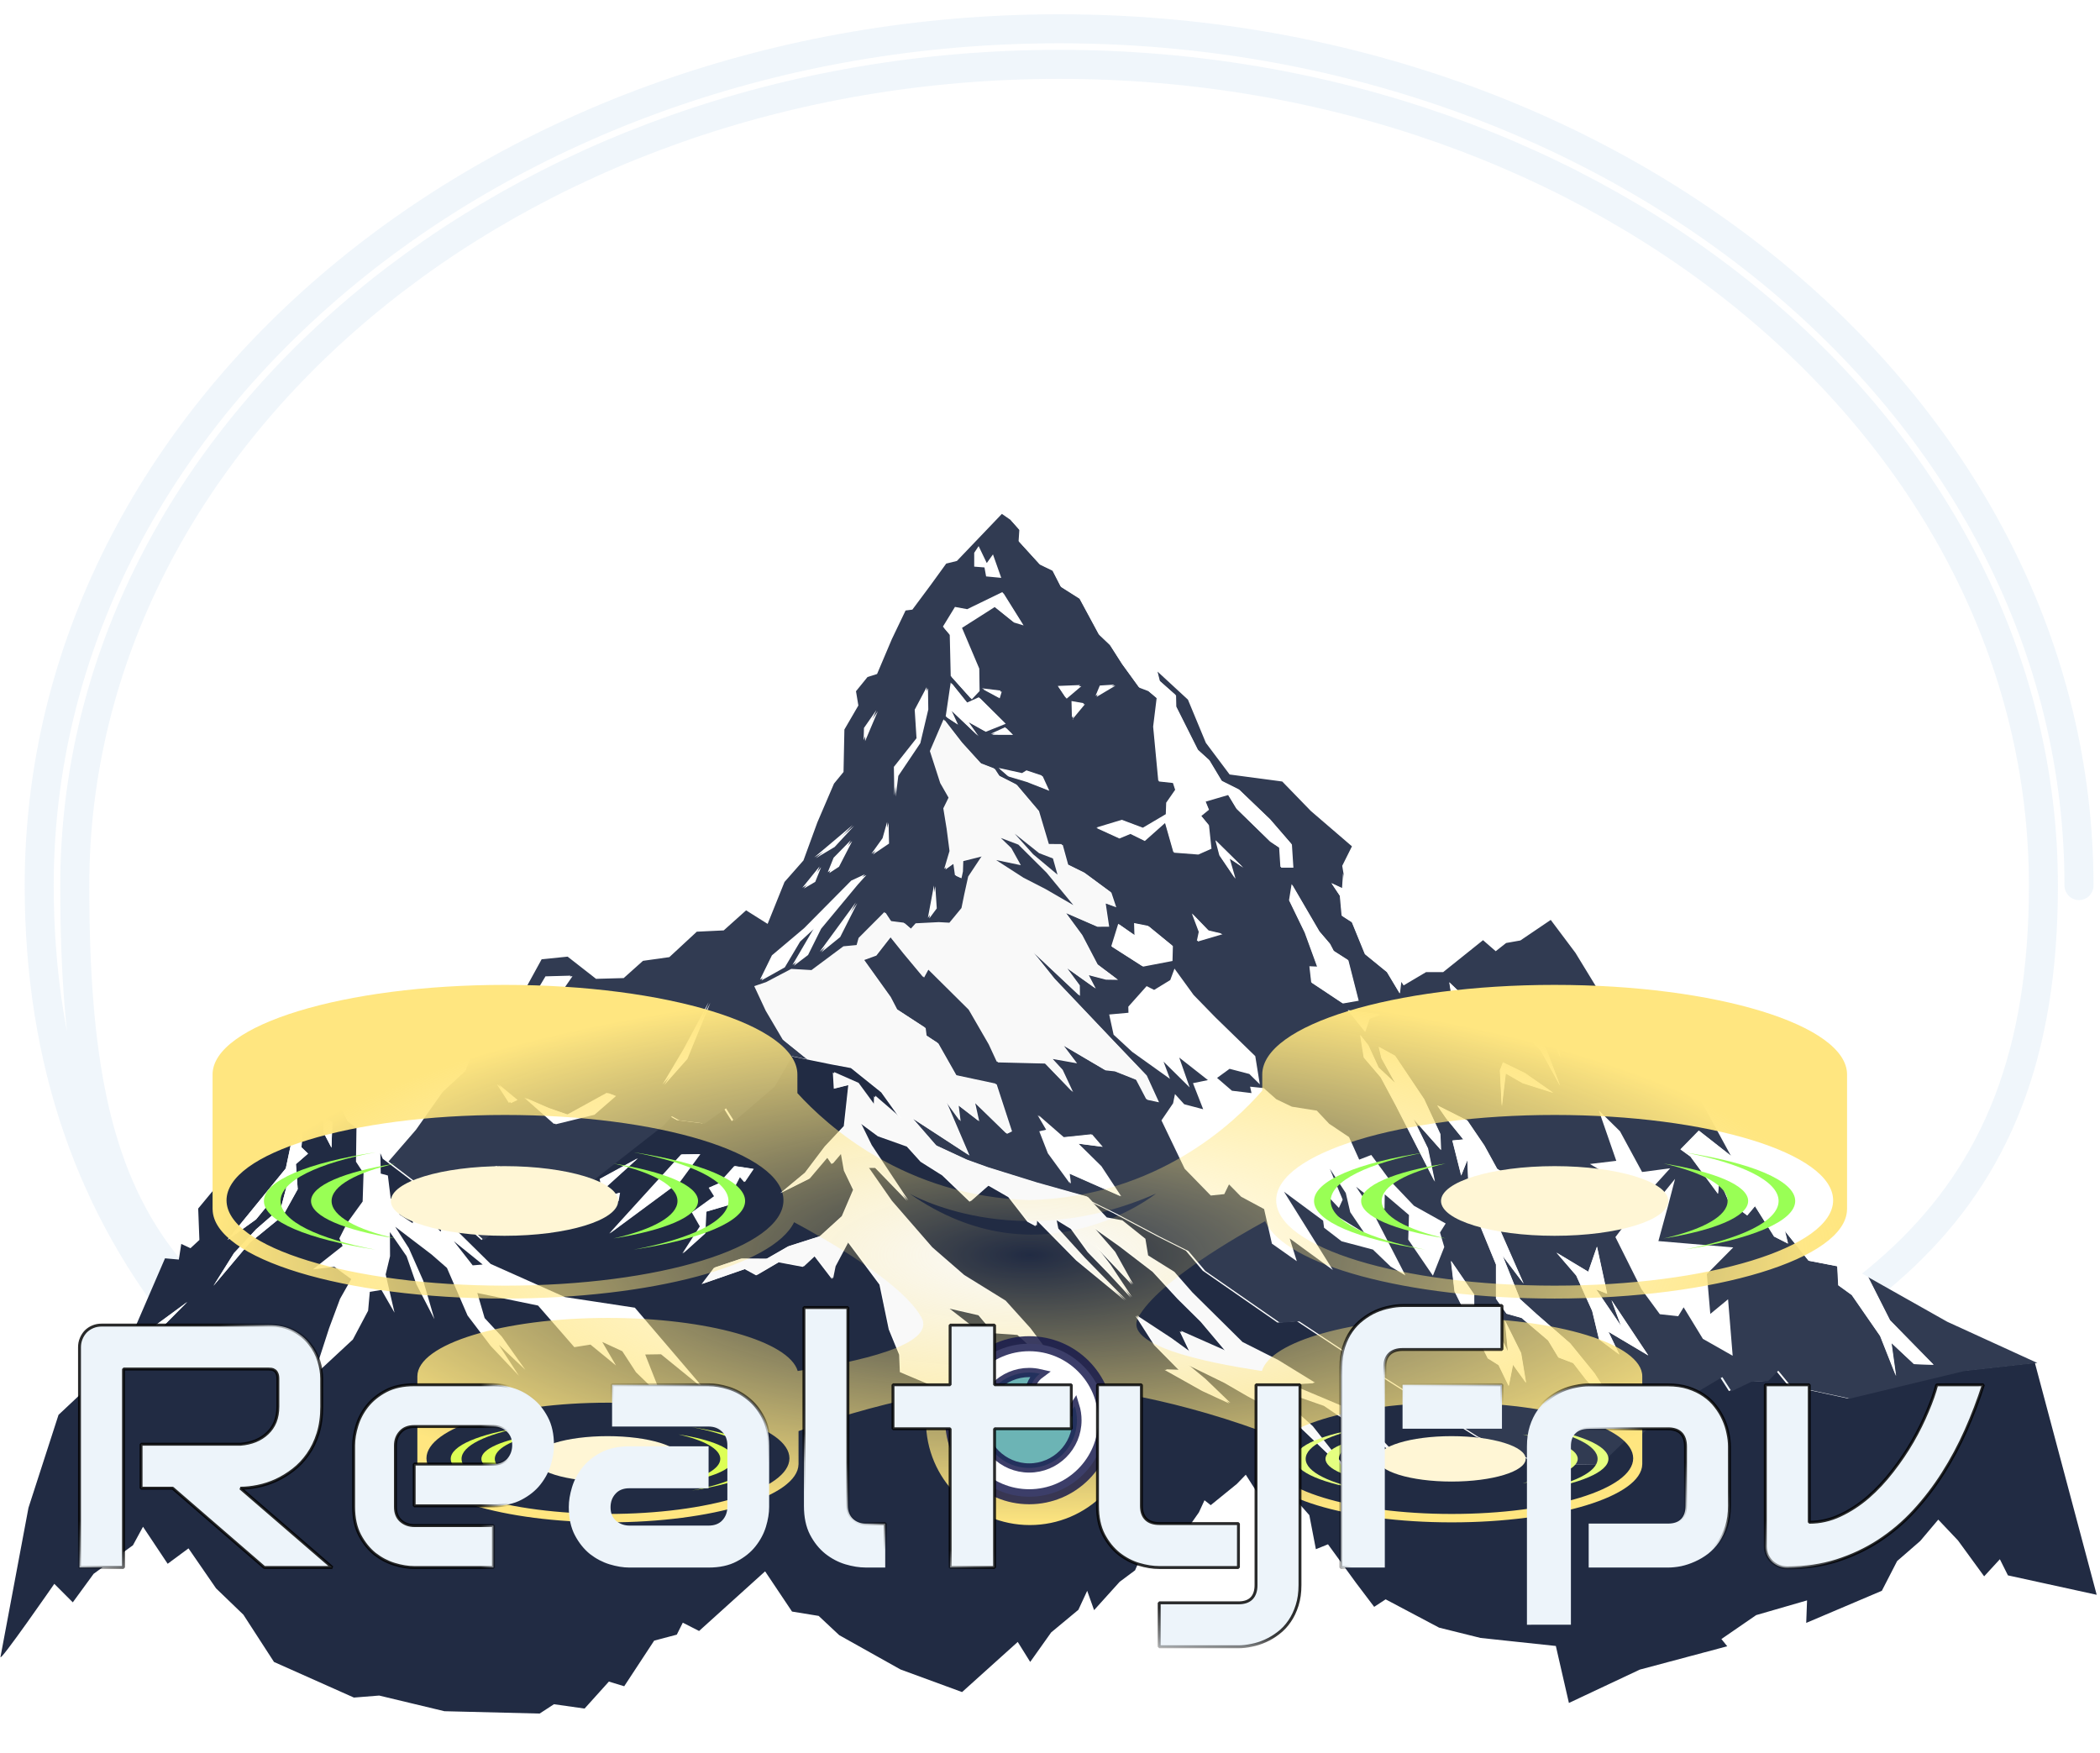 <?xml version="1.0" encoding="UTF-8" standalone="no"?>
<!-- Created with Inkscape (http://www.inkscape.org/) -->

<svg
   width="72.375mm"
   height="60.43mm"
   viewBox="0 0 72.375 60.43"
   version="1.1"
   id="svg1"
   sodipodi:docname="disegno.svg"
   inkscape:version="1.4 (e7c3feb1, 2024-10-09)"
   inkscape:export-filename="disegno.png"
   inkscape:export-xdpi="96"
   inkscape:export-ydpi="96"
   xmlns:inkscape="http://www.inkscape.org/namespaces/inkscape"
   xmlns:sodipodi="http://sodipodi.sourceforge.net/DTD/sodipodi-0.dtd"
   xmlns:xlink="http://www.w3.org/1999/xlink"
   xmlns="http://www.w3.org/2000/svg"
   xmlns:svg="http://www.w3.org/2000/svg">
  <sodipodi:namedview
     id="namedview1"
     pagecolor="#ffffff"
     bordercolor="#000000"
     borderopacity="0.25"
     inkscape:showpageshadow="2"
     inkscape:pageopacity="0.0"
     inkscape:pagecheckerboard="0"
     inkscape:deskcolor="#d1d1d1"
     inkscape:document-units="mm"
     inkscape:zoom="4.4161213"
     inkscape:cx="134.50718"
     inkscape:cy="120.35448"
     inkscape:window-width="1392"
     inkscape:window-height="852"
     inkscape:window-x="0"
     inkscape:window-y="38"
     inkscape:window-maximized="0"
     inkscape:current-layer="layer4" />
  <defs
     id="defs1">
    <pattern
       xlink:href="#pattern6-7"
       preserveAspectRatio="xMidYMid"
       id="pattern10"
       patternTransform="translate(190,350)" />
    <pattern
       patternUnits="userSpaceOnUse"
       width="29"
       height="20"
       patternTransform="translate(190,350)"
       preserveAspectRatio="xMidYMid"
       style="fill:#000000"
       id="pattern6-7">
      <path
         style="fill:none;stroke:#000000;stroke-width:10;stroke-linecap:butt;stroke-dasharray:none;paint-order:stroke markers fill;stop-color:#000000"
         d="M 0,5 C 19,5 10,15 29,15"
         id="path4-2" />
    </pattern>
    <linearGradient
       id="linearGradient1">
      <stop
         style="stop-color:#ffe680;stop-opacity:0;"
         offset="0"
         id="stop2" />
      <stop
         style="stop-color:#ffe680;stop-opacity:1;"
         offset="1"
         id="stop1" />
    </linearGradient>
    <linearGradient
       id="swatch137">
      <stop
         style="stop-color:#edf4fa;stop-opacity:0.832;"
         offset="0"
         id="stop138" />
    </linearGradient>
    <clipPath
       clipPathUnits="userSpaceOnUse"
       id="clipPath25">
      <path
         d="M 0,500 H 500 V 0 H 0 Z"
         transform="translate(-282.856,-387.625)"
         id="path25" />
    </clipPath>
    <clipPath
       clipPathUnits="userSpaceOnUse"
       id="clipPath27">
      <path
         d="M 0,500 H 500 V 0 H 0 Z"
         transform="translate(-321.106,-392.902)"
         id="path27" />
    </clipPath>
    <clipPath
       clipPathUnits="userSpaceOnUse"
       id="clipPath29">
      <path
         d="M 0,500 H 500 V 0 H 0 Z"
         transform="translate(-288.384,-387.626)"
         id="path29" />
    </clipPath>
    <clipPath
       clipPathUnits="userSpaceOnUse"
       id="clipPath31">
      <path
         d="M 0,500 H 500 V 0 H 0 Z"
         transform="translate(-328.086,-387.626)"
         id="path31" />
    </clipPath>
    <clipPath
       clipPathUnits="userSpaceOnUse"
       id="clipPath33">
      <path
         d="M 0,500 H 500 V 0 H 0 Z"
         transform="translate(-307.121,-391.401)"
         id="path33" />
    </clipPath>
    <clipPath
       clipPathUnits="userSpaceOnUse"
       id="clipPath35">
      <path
         d="M 0,500 H 500 V 0 H 0 Z"
         transform="translate(-420.882,-378.454)"
         id="path35" />
    </clipPath>
    <clipPath
       clipPathUnits="userSpaceOnUse"
       id="clipPath37">
      <path
         d="M 0,500 H 500 V 0 H 0 Z"
         transform="translate(-396.616,-387.625)"
         id="path37" />
    </clipPath>
    <clipPath
       clipPathUnits="userSpaceOnUse"
       id="clipPath39">
      <path
         d="M 0,500 H 500 V 0 H 0 Z"
         transform="translate(-434.867,-392.902)"
         id="path39" />
    </clipPath>
    <clipPath
       clipPathUnits="userSpaceOnUse"
       id="clipPath41">
      <path
         d="M 0,500 H 500 V 0 H 0 Z"
         transform="translate(-402.146,-387.626)"
         id="path41" />
    </clipPath>
    <clipPath
       clipPathUnits="userSpaceOnUse"
       id="clipPath43">
      <path
         d="M 0,500 H 500 V 0 H 0 Z"
         transform="translate(-441.847,-387.626)"
         id="path43" />
    </clipPath>
    <clipPath
       clipPathUnits="userSpaceOnUse"
       id="clipPath45">
      <path
         d="M 0,500 H 500 V 0 H 0 Z"
         transform="translate(-420.882,-391.401)"
         id="path45" />
    </clipPath>
    <clipPath
       clipPathUnits="userSpaceOnUse"
       id="clipPath47">
      <path
         d="M 0,500 H 500 V 0 H 0 Z"
         transform="translate(-302.464,-359.688)"
         id="path47" />
    </clipPath>
    <clipPath
       clipPathUnits="userSpaceOnUse"
       id="clipPath49">
      <path
         d="M 0,500 H 500 V 0 H 0 Z"
         transform="translate(-327.395,-363.128)"
         id="path49" />
    </clipPath>
    <clipPath
       clipPathUnits="userSpaceOnUse"
       id="clipPath51">
      <path
         d="M 0,500 H 500 V 0 H 0 Z"
         transform="translate(-306.067,-359.688)"
         id="path51" />
    </clipPath>
    <clipPath
       clipPathUnits="userSpaceOnUse"
       id="clipPath53">
      <path
         d="M 0,500 H 500 V 0 H 0 Z"
         transform="translate(-331.944,-359.689)"
         id="path53" />
    </clipPath>
    <clipPath
       clipPathUnits="userSpaceOnUse"
       id="clipPath55">
      <path
         d="M 0,500 H 500 V 0 H 0 Z"
         transform="translate(-318.279,-362.149)"
         id="path55" />
    </clipPath>
    <clipPath
       clipPathUnits="userSpaceOnUse"
       id="clipPath57">
      <path
         d="M 0,500 H 500 V 0 H 0 Z"
         transform="translate(-400.607,-356.248)"
         id="path57" />
    </clipPath>
    <clipPath
       clipPathUnits="userSpaceOnUse"
       id="clipPath59">
      <path
         d="M 0,500 H 500 V 0 H 0 Z"
         transform="translate(-425.536,-359.688)"
         id="path59" />
    </clipPath>
    <clipPath
       clipPathUnits="userSpaceOnUse"
       id="clipPath61">
      <path
         d="M 0,500 H 500 V 0 H 0 Z"
         transform="translate(-396.058,-359.688)"
         id="path61" />
    </clipPath>
    <clipPath
       clipPathUnits="userSpaceOnUse"
       id="clipPath63">
      <path
         d="M 0,500 H 500 V 0 H 0 Z"
         transform="translate(-421.934,-359.689)"
         id="path63" />
    </clipPath>
    <clipPath
       clipPathUnits="userSpaceOnUse"
       id="clipPath65">
      <path
         d="M 0,500 H 500 V 0 H 0 Z"
         transform="translate(-409.722,-357.228)"
         id="path65" />
    </clipPath>
    <clipPath
       clipPathUnits="userSpaceOnUse"
       id="clipPath67">
      <path
         d="M 0,500 H 500 V 0 H 0 Z"
         transform="translate(-372.253,-363.873)"
         id="path67" />
    </clipPath>
    <clipPath
       clipPathUnits="userSpaceOnUse"
       id="clipPath69">
      <path
         d="M 0,500 H 500 V 0 H 0 Z"
         transform="translate(-366.678,-364.161)"
         id="path69" />
    </clipPath>
    <clipPath
       clipPathUnits="userSpaceOnUse"
       id="clipPath4">
      <path
         d="M 0,500 H 750 V 0 H 0 Z"
         transform="translate(-157.252,-213.213)"
         id="path4" />
    </clipPath>
    <clipPath
       clipPathUnits="userSpaceOnUse"
       id="clipPath6">
      <path
         d="M 0,500 H 750 V 0 H 0 Z"
         transform="translate(-210.621,-189.978)"
         id="path6" />
    </clipPath>
    <clipPath
       clipPathUnits="userSpaceOnUse"
       id="clipPath8">
      <path
         d="M 0,500 H 750 V 0 H 0 Z"
         transform="translate(-123.531,-178.793)"
         id="path8" />
    </clipPath>
    <clipPath
       clipPathUnits="userSpaceOnUse"
       id="clipPath10">
      <path
         d="M 0,500 H 750 V 0 H 0 Z"
         transform="translate(-156.7,-220.866)"
         id="path10" />
    </clipPath>
    <clipPath
       clipPathUnits="userSpaceOnUse"
       id="clipPath12">
      <path
         d="M 0,500 H 750 V 0 H 0 Z"
         transform="translate(-213.666,-190.235)"
         id="path12" />
    </clipPath>
    <clipPath
       clipPathUnits="userSpaceOnUse"
       id="clipPath14">
      <path
         d="M 0,500 H 750 V 0 H 0 Z"
         transform="translate(-167.821,-233.817)"
         id="path14" />
    </clipPath>
    <clipPath
       clipPathUnits="userSpaceOnUse"
       id="clipPath16">
      <path
         d="M 0,500 H 750 V 0 H 0 Z"
         transform="translate(-280.06,-223.91)"
         id="path16" />
    </clipPath>
    <clipPath
       clipPathUnits="userSpaceOnUse"
       id="clipPath18">
      <path
         d="M 0,500 H 750 V 0 H 0 Z"
         transform="translate(-255.555,-212.128)"
         id="path18" />
    </clipPath>
    <clipPath
       clipPathUnits="userSpaceOnUse"
       id="clipPath20">
      <path
         d="M 0,500 H 750 V 0 H 0 Z"
         transform="translate(-248.215,-211.005)"
         id="path20" />
    </clipPath>
    <clipPath
       clipPathUnits="userSpaceOnUse"
       id="clipPath22">
      <path
         d="M 0,500 H 750 V 0 H 0 Z"
         transform="translate(-296.35,-219.403)"
         id="path22" />
    </clipPath>
    <clipPath
       clipPathUnits="userSpaceOnUse"
       id="clipPath24">
      <path
         d="M 0,500 H 750 V 0 H 0 Z"
         transform="translate(-588.066,-175.178)"
         id="path24-3" />
    </clipPath>
    <clipPath
       clipPathUnits="userSpaceOnUse"
       id="clipPath26">
      <path
         d="M 0,500 H 750 V 0 H 0 Z"
         transform="translate(-650.257,-159.853)"
         id="path26-9" />
    </clipPath>
    <clipPath
       clipPathUnits="userSpaceOnUse"
       id="clipPath28">
      <path
         d="M 0,500 H 750 V 0 H 0 Z"
         transform="translate(-493.673,-276.617)"
         id="path28-9" />
    </clipPath>
    <clipPath
       clipPathUnits="userSpaceOnUse"
       id="clipPath30">
      <path
         d="M 0,500 H 750 V 0 H 0 Z"
         transform="translate(-460.688,-311.516)"
         id="path30-9" />
    </clipPath>
    <clipPath
       clipPathUnits="userSpaceOnUse"
       id="clipPath32">
      <path
         d="M 0,500 H 750 V 0 H 0 Z"
         transform="translate(-282.552,-270.206)"
         id="path32-1" />
    </clipPath>
    <clipPath
       clipPathUnits="userSpaceOnUse"
       id="clipPath34">
      <path
         d="M 0,500 H 750 V 0 H 0 Z"
         transform="translate(-244.692,-271.549)"
         id="path34-7" />
    </clipPath>
    <clipPath
       clipPathUnits="userSpaceOnUse"
       id="clipPath36">
      <path
         d="M 0,500 H 750 V 0 H 0 Z"
         transform="translate(-240.442,-278.347)"
         id="path36-2" />
    </clipPath>
    <clipPath
       clipPathUnits="userSpaceOnUse"
       id="clipPath38">
      <path
         d="M 0,500 H 750 V 0 H 0 Z"
         transform="translate(-253.752,-241.756)"
         id="path38-3" />
    </clipPath>
    <clipPath
       clipPathUnits="userSpaceOnUse"
       id="clipPath40">
      <path
         d="M 0,500 H 750 V 0 H 0 Z"
         transform="translate(-223.674,-240.551)"
         id="path40-6" />
    </clipPath>
    <clipPath
       clipPathUnits="userSpaceOnUse"
       id="clipPath42">
      <path
         d="M 0,500 H 750 V 0 H 0 Z"
         transform="translate(-218.191,-220.277)"
         id="path42-5" />
    </clipPath>
    <clipPath
       clipPathUnits="userSpaceOnUse"
       id="clipPath44">
      <path
         d="M 0,500 H 750 V 0 H 0 Z"
         transform="translate(-330.237,-309.272)"
         id="path44-5" />
    </clipPath>
    <clipPath
       clipPathUnits="userSpaceOnUse"
       id="clipPath46">
      <path
         d="M 0,500 H 750 V 0 H 0 Z"
         transform="translate(-327.45,-300.662)"
         id="path46-8" />
    </clipPath>
    <clipPath
       clipPathUnits="userSpaceOnUse"
       id="clipPath48">
      <path
         d="M 0,500 H 750 V 0 H 0 Z"
         transform="translate(-325.904,-319.629)"
         id="path48-1" />
    </clipPath>
    <clipPath
       clipPathUnits="userSpaceOnUse"
       id="clipPath50">
      <path
         d="M 0,500 H 750 V 0 H 0 Z"
         transform="translate(-316.402,-311.663)"
         id="path50-4" />
    </clipPath>
    <clipPath
       clipPathUnits="userSpaceOnUse"
       id="clipPath52">
      <path
         d="M 0,500 H 750 V 0 H 0 Z"
         transform="translate(-326.502,-324.302)"
         id="path52-7" />
    </clipPath>
    <clipPath
       clipPathUnits="userSpaceOnUse"
       id="clipPath54">
      <path
         d="M 0,500 H 750 V 0 H 0 Z"
         transform="translate(-337.154,-318.884)"
         id="path54-1" />
    </clipPath>
    <clipPath
       clipPathUnits="userSpaceOnUse"
       id="clipPath56">
      <path
         d="M 0,500 H 750 V 0 H 0 Z"
         transform="translate(-351.733,-299.07)"
         id="path56-3" />
    </clipPath>
    <clipPath
       clipPathUnits="userSpaceOnUse"
       id="clipPath58">
      <path
         d="M 0,500 H 750 V 0 H 0 Z"
         transform="translate(-349.148,-359.862)"
         id="path58-8" />
    </clipPath>
    <clipPath
       clipPathUnits="userSpaceOnUse"
       id="clipPath60">
      <path
         d="M 0,500 H 750 V 0 H 0 Z"
         transform="translate(-333.723,-359.311)"
         id="path60-4" />
    </clipPath>
    <clipPath
       clipPathUnits="userSpaceOnUse"
       id="clipPath62">
      <path
         d="M 0,500 H 750 V 0 H 0 Z"
         transform="translate(-378.262,-385.535)"
         id="path62-8" />
    </clipPath>
    <clipPath
       clipPathUnits="userSpaceOnUse"
       id="clipPath64">
      <path
         d="M 0,500 H 750 V 0 H 0 Z"
         transform="translate(-480.648,-270.868)"
         id="path64-0" />
    </clipPath>
    <clipPath
       clipPathUnits="userSpaceOnUse"
       id="clipPath66">
      <path
         d="M 0,500 H 750 V 0 H 0 Z"
         transform="translate(-487.482,-266.637)"
         id="path66-4" />
    </clipPath>
    <clipPath
       clipPathUnits="userSpaceOnUse"
       id="clipPath68">
      <path
         d="M 0,500 H 750 V 0 H 0 Z"
         transform="translate(-559.911,-256.243)"
         id="path68-6" />
    </clipPath>
    <clipPath
       clipPathUnits="userSpaceOnUse"
       id="clipPath70">
      <path
         d="M 0,500 H 750 V 0 H 0 Z"
         transform="translate(-542.204,-244.828)"
         id="path70" />
    </clipPath>
    <clipPath
       clipPathUnits="userSpaceOnUse"
       id="clipPath72">
      <path
         d="M 0,500 H 750 V 0 H 0 Z"
         transform="translate(-542.296,-253.4)"
         id="path72" />
    </clipPath>
    <clipPath
       clipPathUnits="userSpaceOnUse"
       id="clipPath74">
      <path
         d="M 0,500 H 750 V 0 H 0 Z"
         transform="translate(-515.501,-269.571)"
         id="path74" />
    </clipPath>
    <clipPath
       clipPathUnits="userSpaceOnUse"
       id="clipPath76">
      <path
         d="M 0,500 H 750 V 0 H 0 Z"
         transform="translate(-540.106,-242.676)"
         id="path76" />
    </clipPath>
    <clipPath
       clipPathUnits="userSpaceOnUse"
       id="clipPath78">
      <path
         d="M 0,500 H 750 V 0 H 0 Z"
         transform="translate(-501.842,-225.731)"
         id="path78" />
    </clipPath>
    <clipPath
       clipPathUnits="userSpaceOnUse"
       id="clipPath80">
      <path
         d="M 0,500 H 750 V 0 H 0 Z"
         transform="translate(-377.756,-312.049)"
         id="path80" />
    </clipPath>
    <clipPath
       clipPathUnits="userSpaceOnUse"
       id="clipPath82">
      <path
         d="M 0,500 H 750 V 0 H 0 Z"
         transform="translate(-393.807,-299.843)"
         id="path82" />
    </clipPath>
    <clipPath
       clipPathUnits="userSpaceOnUse"
       id="clipPath84">
      <path
         d="M 0,500 H 750 V 0 H 0 Z"
         transform="translate(-388.978,-309.143)"
         id="path84" />
    </clipPath>
    <clipPath
       clipPathUnits="userSpaceOnUse"
       id="clipPath86">
      <path
         d="M 0,500 H 750 V 0 H 0 Z"
         transform="translate(-366.708,-353.037)"
         id="path86" />
    </clipPath>
    <clipPath
       clipPathUnits="userSpaceOnUse"
       id="clipPath88">
      <path
         d="M 0,500 H 750 V 0 H 0 Z"
         transform="translate(-375.042,-352.09)"
         id="path88" />
    </clipPath>
    <clipPath
       clipPathUnits="userSpaceOnUse"
       id="clipPath90">
      <path
         d="M 0,500 H 750 V 0 H 0 Z"
         transform="translate(-371.584,-365.29)"
         id="path90" />
    </clipPath>
    <clipPath
       clipPathUnits="userSpaceOnUse"
       id="clipPath92">
      <path
         d="M 0,500 H 750 V 0 H 0 Z"
         transform="translate(-386.126,-335.008)"
         id="path92" />
    </clipPath>
    <clipPath
       clipPathUnits="userSpaceOnUse"
       id="clipPath94">
      <path
         d="M 0,500 H 750 V 0 H 0 Z"
         transform="translate(-396.989,-361.436)"
         id="path94" />
    </clipPath>
    <clipPath
       clipPathUnits="userSpaceOnUse"
       id="clipPath96">
      <path
         d="M 0,500 H 750 V 0 H 0 Z"
         transform="translate(-406.308,-367.111)"
         id="path96" />
    </clipPath>
    <clipPath
       clipPathUnits="userSpaceOnUse"
       id="clipPath98">
      <path
         d="M 0,500 H 750 V 0 H 0 Z"
         transform="translate(-395.922,-366.973)"
         id="path98" />
    </clipPath>
    <clipPath
       clipPathUnits="userSpaceOnUse"
       id="clipPath100">
      <path
         d="M 0,500 H 750 V 0 H 0 Z"
         transform="translate(-392.354,-218.061)"
         id="path100" />
    </clipPath>
    <clipPath
       clipPathUnits="userSpaceOnUse"
       id="clipPath102">
      <path
         d="M 0,500 H 750 V 0 H 0 Z"
         transform="translate(-482.524,-199.903)"
         id="path102" />
    </clipPath>
    <clipPath
       clipPathUnits="userSpaceOnUse"
       id="clipPath104">
      <path
         d="M 0,500 H 750 V 0 H 0 Z"
         transform="translate(-482.524,-199.903)"
         id="path104" />
    </clipPath>
    <clipPath
       clipPathUnits="userSpaceOnUse"
       id="clipPath106">
      <path
         d="M 0,500 H 750 V 0 H 0 Z"
         transform="translate(-531.81,-154.15)"
         id="path106" />
    </clipPath>
    <clipPath
       clipPathUnits="userSpaceOnUse"
       id="clipPath108">
      <path
         d="M 0,500 H 750 V 0 H 0 Z"
         transform="translate(-560.141,-145.504)"
         id="path108" />
    </clipPath>
    <clipPath
       clipPathUnits="userSpaceOnUse"
       id="clipPath110">
      <path
         d="M 0,500 H 750 V 0 H 0 Z"
         transform="translate(-423.876,-287.563)"
         id="path110" />
    </clipPath>
    <clipPath
       clipPathUnits="userSpaceOnUse"
       id="clipPath112">
      <path
         d="M 0,500 H 750 V 0 H 0 Z"
         transform="translate(-431.465,-288.943)"
         id="path112" />
    </clipPath>
    <clipPath
       clipPathUnits="userSpaceOnUse"
       id="clipPath114">
      <path
         d="M 0,500 H 750 V 0 H 0 Z"
         transform="translate(-441.252,-314.266)"
         id="path114" />
    </clipPath>
    <clipPath
       clipPathUnits="userSpaceOnUse"
       id="clipPath116">
      <path
         d="M 0,500 H 750 V 0 H 0 Z"
         transform="translate(-556.967,-169.732)"
         id="path116" />
    </clipPath>
    <clipPath
       clipPathUnits="userSpaceOnUse"
       id="clipPath118">
      <path
         d="M 0,500 H 750 V 0 H 0 Z"
         transform="translate(-593.494,-179.648)"
         id="path118" />
    </clipPath>
    <linearGradient
       xlink:href="#swatch137"
       id="linearGradient138"
       x1="28.777"
       y1="283.608"
       x2="100.078"
       y2="283.608"
       gradientUnits="userSpaceOnUse" />
    <radialGradient
       xlink:href="#linearGradient1"
       id="radialGradient2"
       cx="-56.881"
       cy="3.325"
       fx="-56.881"
       fy="3.325"
       r="88.571"
       gradientTransform="matrix(1,0,0,0.331,0,2.226)"
       gradientUnits="userSpaceOnUse" />
  </defs>
  <path
     style="fill:none;stroke:url(#linearGradient138);stroke-linecap:round;stroke-linejoin:bevel"
     d="m 99.578,283.609 c 0,-16.365 -15.799,-29.529 -35.15,-29.529 -19.352,0 -35.15,13.164 -35.15,29.529 0,12.242 7.308,20.296 19.864,24.784 m -3.419,-4.818 c -12.406,-4.226 -15.219,-8.154 -15.219,-19.966 0,-15.573 15.127,-28.303 33.924,-28.303 18.797,0 33.924,12.729 33.924,28.303 0,11.703 -6.58,15.731 -18.803,20.026"
     id="path1"
     transform="translate(-27.927,-253.088)" />
  <g
     id="layer4"
     transform="matrix(1.465,0,0,1.465,-86.936,-242.35)">
    <path
       id="path2"
       d="m 82.867,178.99 -0.357,-0.034 -0.038,-0.211 -0.242,-0.019 v -0.326 l 0.104,-0.158 0.192,0.399 0.146,-0.204 z"
       style="fill:#ffffff;fill-opacity:1;fill-rule:nonzero;stroke:none;stroke-width:0.077" />
    <path
       id="path3"
       d="m 0,0 -4.452,-8.03 -10.247,-8.38 -11.038,-13.116 6.255,9.97 6.788,7.313 7.589,6.604 2.208,8.38 -9.834,-11.985 -8.738,-6.274 L -3.643,6.338 0.919,27.834 1.49,17.395 1.141,12.786 3.146,10.863 -0.552,7.653 Z m -49.451,-50.278 6.329,8.959 9.401,6.899 z m 57.362,71.821 2.658,-0.939 -0.258,-7.938 -2.493,4.765 z m 112.477,-28.616 6.798,4.921 -1.638,2.603 3.082,1.352 4.728,5.252 5.74,-0.865 -2.705,-4.001 -1.444,1.637 -2.99,-5.785 2.171,-2.125 -9.502,-2.796 -0.331,-6.651 -6.806,-6.126 5.353,8.297 z m -25.24,-6.476 21.965,24.154 5.694,0.092 -6.08,-8.287 z M 92.82,-2.64 98.303,-1.085 97.871,-3.634 84.533,-10.32 Z m -0.561,5.786 11.563,6.3 -12.86,-11.654 1.555,3.882 z m 438.468,-56.166 -22.334,-2.483 -34.926,-8.407 -18.092,3.9 -3.791,4.617 -3.118,-3.173 -5.124,-0.221 -6.07,-2.898 -2.787,4.342 -16.208,-9.631 -9.41,-8.747 -3.081,-0.11 -8.638,-8.353 -18.037,0.286 -19.272,8.352 -29.774,18.848 -24.826,16.373 -5.906,-0.414 -22.821,15.83 -5.16,6.098 -8.804,4.425 -13.475,7.138 -6.982,3.44 4.701,-4.986 4.755,-0.883 7.046,-5.647 0.837,-5.087 8.003,-4.995 5.51,-6.291 15.315,-15.159 10.891,-5.492 11.268,-6.926 -7.58,-0.442 20.026,-8.453 11.295,-11.995 -20.632,13.964 -17.928,6.263 14.129,-12.62 11.397,-14.468 -16.851,16.142 -14.203,7.672 -6.926,4.011 -11.921,5.831 5.739,-4.765 7.617,-7.34 -8.27,3.827 -11.497,6.448 4.461,-0.156 -7.607,7.716 -5.704,8.923 10.551,-6.917 6.108,-4.425 -3.155,6.615 14.147,-6.265 -7.736,9.18 -7.101,7.028 -7.598,8.241 -10.118,7.764 -8.582,6.107 6.89,-7.928 5.518,-9.908 -11.948,12.557 5.022,-6.577 6.559,-9.906 -6.679,7.22 -6.503,6.687 -5.141,7.101 -4.793,2.934 0.589,-2.989 8.103,-8.922 12.657,-12.924 -14.91,12.252 -12.28,12.473 -0.156,-1.987 -2.493,1.362 -5.841,7.533 -6.163,3.542 -5.648,-4.958 -8.37,8.039 -6.614,4.167 -4.194,4.644 -8.849,3.147 -5.74,4.25 3.477,-7.102 11.195,-16.897 -9.76,10.081 -2.355,-0.027 7.101,-10.192 12.345,-14.212 9.759,-8.471 12.639,-7.819 7.579,-8.407 7.377,-9.814 5.077,-8.711 -9.998,6.779 -1.03,2.694 1.509,1.151 -6.532,5.997 -7.294,0.515 -4.617,5.5 -9.64,2.199 11.59,-9.014 10.007,-14.589 -8.655,-1.417 -8.959,1.04 -2.76,-2.171 -15.591,6.586 -0.221,5.308 -3.174,7.754 -2.833,13.659 -9.74,13.053 -4.048,-7.625 -0.754,-3.717 -5.372,7.01 -3.523,-3.293 -7.441,1.397 -6.807,-3.991 -3.477,1.894 -13.191,-4.581 3.763,4.967 8.067,2.714 7.827,-0.037 6.678,3.836 9.686,3.091 6.816,6.209 3.45,8.048 -2.806,5.86 -0.938,5.298 -2.815,-3.312 -1.417,2.079 -5.629,-6.632 -8.655,-4.314 7.524,6.246 6.043,8.002 5.86,6.246 1.37,12.51 -4.424,-1.104 -0.285,4.921 7.468,-3.293 5.023,-6.852 0.092,2.933 7.957,-6.871 -5.768,8.049 -9.263,7.432 -6.117,1.141 -7.956,1.619 -4.599,0.929 -5.326,-9.254 -12.399,-10.651 -2.502,3.982 -6.513,-4.654 -7.745,0.976 -2.3,1.25 -2.492,-2.805 L 89.905,3.018 78.177,-3.597 68.509,-5.096 56.156,-15.526 42.303,-3.109 26.979,8.536 25.985,9.29 l -0.735,1.692 0.11,-6.208 2.18,-0.588 0.874,-7.092 2.226,0.036 0.441,-4.848 4.047,-2.667 0.478,5.943 8.059,-8.537 0.791,4.424 14.487,-14.275 22.692,-10.128 21.368,-3.247 21.598,-25.295 -13.614,11.065 -4.829,-0.073 5.197,-13.163 -8.012,7.745 -4.176,6.42 -6.135,2.843 4.213,-7.212 -7.8,6.394 -4.94,-0.783 -11.075,12.712 -18.562,3.836 2.236,-7.653 5.279,-5.703 7.157,-10.118 -8.086,7.634 6.135,-9.465 -8.637,9.134 -7.064,9.29 -6.301,14.552 -4.737,4.131 -11.066,8.435 4.167,-6.541 4.397,-9.934 3.412,-11.765 -5.519,10.67 -2.98,8.573 -5.096,7.369 0.037,-7.36 -1.334,-5.574 2.705,-11.682 -4.002,6.946 -3.55,-0.58 -0.515,-5.768 -4.664,-8.803 -11.986,-11.138 4.738,14.625 3.329,8.941 3.413,6.034 -5.151,3.762 -6.567,-0.81 9.088,7.166 -0.985,2.327 2.364,4.701 4.747,6.558 0.275,8.647 -2.308,3.504 0.147,10.311 -2.723,2.052 -3.955,7.763 -0.331,-3.523 -2.502,1.195 -3.201,8.978 -17.082,-18.415 -6.733,-1.002 -1.002,-3.275 -2.999,-3.55 -0.368,-5.823 -7.46,-9.005 0.368,-9.594 -2.723,-2.529 -2.815,1.314 -0.745,-4.782 -4.221,0.377 -12.565,-29.068 -19.97,-18.754 -9.18,-28.387 c -2.843,-15.187 -5.694,-30.373 -8.546,-45.55 -0.533,-2.198 16.438,22.306 16.438,22.306 l 5.648,-5.657 6.365,8.72 12.013,8.72 3.072,5.657 7.534,-11.314 6.365,4.71 8.426,-12.225 8.343,-8.039 9.354,-14.441 24.413,-10.882 7.727,0.616 19.932,-4.783 29.086,-0.718 4.378,2.852 9.355,-1.325 7.423,8.242 4.682,-1.426 9.152,13.935 6.917,1.831 1.831,3.661 4.976,-2.539 20.172,18.222 8.224,-12.289 8.131,-1.324 6.291,-5.887 18.71,-10.477 18.82,-6.909 17.008,15.316 3.808,-6.108 6.402,9.015 8.315,6.907 2.696,5.805 2.106,-5.905 7.809,8.655 4.701,3.505 5.51,12.51 6.705,-5.206 7.303,10.412 1.703,3.698 1.903,-1.5 8.003,6.504 2.704,2.804 5.805,-9.105 8.609,4.351 2.097,-4.305 2.907,-3.303 2.005,-10.403 3.698,1.499 8.508,-11.709 5.602,-7.404 3.504,2.298 16.327,-8.646 12.658,-3.146 23.014,-2.456 3.993,-17.412 21.662,10.192 26.712,7.129 -1.786,2.207 10.625,7.313 15.545,4.498 -0.257,-6.881 23.106,9.815 4.673,9.088 7.046,6.117 5.518,6.54 6.034,-6.374 7.985,-10.956 4.802,5.225 2.464,-4.93 27.118,-5.933 z"
       style="fill:#212b43;fill-opacity:1;fill-rule:nonzero;stroke:none"
       transform="matrix(0.077,0,0,-0.077,66.346,193.404)"
       clip-path="url(#clipPath4)" />
    <path
       id="path5"
       d="M 0,0 -5.758,7.377 3.045,0.258 Z M 57.619,-27.199 71.232,-38.265 49.634,-12.97 28.267,-9.723 5.574,0.405 -8.913,14.681 l -0.791,-4.424 -8.058,8.536 -0.478,-5.942 -4.048,2.667 -0.441,4.847 -2.226,-0.036 -0.874,7.092 -2.18,0.589 -0.11,6.208 -5.722,13.219 -10.367,15.195 -3.927,-4.232 3.201,-8.977 2.502,-1.195 0.331,3.522 3.955,-7.763 2.723,-2.051 -0.147,-10.312 2.309,-3.504 -0.276,-8.646 -4.747,-6.559 -2.363,-4.7 0.984,-2.327 -9.088,-7.166 6.567,0.809 5.151,-3.761 -3.412,-6.035 -3.33,-8.941 -4.737,-14.625 11.985,11.139 4.664,8.802 0.515,5.768 3.551,0.58 4.001,-6.945 -2.704,11.681 1.333,5.575 -0.037,7.359 5.097,-7.368 2.98,-8.573 5.519,-10.67 -3.413,11.764 -4.396,9.935 -4.167,6.54 11.065,-8.435 4.737,-4.131 6.301,-14.551 7.064,-9.29 8.638,-9.134 -6.136,9.465 8.086,-7.635 -7.156,10.118 -5.28,5.703 -2.235,7.654 18.562,-3.836 11.075,-12.712 4.939,0.782 7.8,-6.394 -4.212,7.212 6.135,-2.843 4.176,-6.419 8.012,-7.746 -5.197,13.164 z"
       style="fill:none;fill-opacity:1;fill-rule:nonzero;stroke:none"
       transform="matrix(0.077,0,0,-0.077,70.462,195.196)"
       clip-path="url(#clipPath6)" />
    <path
       id="path7"
       d="m 0,0 -15.729,-15.858 6.328,8.959 z"
       style="fill:#ffffff;fill-opacity:1;fill-rule:nonzero;stroke:none"
       transform="matrix(0.077,0,0,-0.077,63.745,196.059)"
       clip-path="url(#clipPath8)" />
    <path
       id="path9"
       d="m 0,0 0.552,-7.653 -4.452,-8.031 -10.247,-8.379 -11.038,-13.117 6.255,9.971 6.788,7.313 7.589,6.604 2.208,8.38 -9.834,-11.985 -8.738,-6.274 L -3.09,-1.315 1.472,20.181 2.042,9.741 1.693,5.133 3.698,3.21 Z"
       style="fill:#ffffff;fill-opacity:1;fill-rule:nonzero;stroke:none"
       transform="matrix(0.077,0,0,-0.077,66.303,192.813)"
       clip-path="url(#clipPath10)" />
    <path
       id="path11"
       d="M 0,0 -3.045,-0.258 -8.803,7.119 Z"
       style="fill:#212b43;fill-opacity:1;fill-rule:nonzero;stroke:none"
       transform="matrix(0.077,0,0,-0.077,70.697,195.176)"
       clip-path="url(#clipPath12)" />
    <path
       id="path13"
       d="m 0,0 -0.258,-7.938 -2.492,4.764 0.092,4.112 z"
       style="fill:#ffffff;fill-opacity:1;fill-rule:nonzero;stroke:none"
       transform="matrix(0.077,0,0,-0.077,67.161,191.814)"
       clip-path="url(#clipPath14)" />
    <path
       id="path15"
       d="M 0,0 -6.08,-8.287 -27.659,-24.246 -5.694,-0.092 Z"
       style="fill:#ffffff;fill-opacity:1;fill-rule:nonzero;stroke:none"
       transform="matrix(0.077,0,0,-0.077,75.819,192.579)"
       clip-path="url(#clipPath16)" />
    <path
       id="path17"
       d="m 0,0 -0.432,-2.549 -13.338,-6.686 8.288,7.68 z"
       style="fill:#ffffff;fill-opacity:1;fill-rule:nonzero;stroke:none"
       transform="matrix(0.077,0,0,-0.077,73.929,193.487)"
       clip-path="url(#clipPath18)" />
    <path
       id="path19"
       d="m 0,0 1.555,3.882 -0.258,1.472 11.562,6.3 z"
       style="fill:#ffffff;fill-opacity:1;fill-rule:nonzero;stroke:none"
       transform="matrix(0.077,0,0,-0.077,73.362,193.574)"
       clip-path="url(#clipPath20)" />
    <path
       id="path21"
       d="m 0,0 -2.705,-4.001 -1.443,1.637 -2.99,-5.785 2.171,-2.125 -9.502,-2.796 -0.331,-6.652 -6.807,-6.126 5.353,8.297 -2.455,4.287 6.797,4.921 -1.637,2.604 3.081,1.351 4.728,5.252 z"
       style="fill:#ffffff;fill-opacity:1;fill-rule:nonzero;stroke:none"
       transform="matrix(0.077,0,0,-0.077,77.075,192.926)"
       clip-path="url(#clipPath22)" />
    <path
       id="path23"
       d="m 0,0 5.428,4.471 1.407,-17.257 -9.106,5.17 -5.878,9.631 -1.656,-2.714 -5.611,0.607 -5.602,7.625 -7.975,15.942 8.757,11.469 -3.762,-1.223 -3.762,6.743 -9.024,5.344 8.058,0.965 -5.344,15.417 6.484,-6.393 6.743,-12.436 8.582,1.131 -5.078,-5.601 1.141,-4.296 5.427,6.66 -2.189,-8.407 -2.897,-10.597 22.867,-1.932 -8.058,-8.14 z m -31.1,-5.445 3.358,-6.973 -6.218,4.627 -2.088,8.692 -4.885,10.836 -6.024,6.982 9.704,-5.832 2.658,7.672 3.11,-14.396 -3.358,1.334 7.607,-11.167 -2.915,7.864 11.221,-16.87 z m -1.563,-20.449 -5.279,5.832 -3.911,5.069 -4.525,1.72 -3.155,5.215 -8.094,6.862 -4.6,1.298 -3.228,4.598 v 10.431 l -8.214,20.007 -0.534,11.884 -1.876,-4.701 -2.695,10.68 3.357,0.331 -5.298,6.513 -2.686,3.899 9.198,-4.636 5.188,-7.625 3.91,-7.129 4.727,-2.953 10.432,-2.952 3.081,1.784 9.539,-8.02 -3.22,-1.582 -7.341,6.107 -0.616,-3.983 -6.181,4.535 -3.569,-2.889 -4.939,6.725 -0.203,-10.155 -3.219,2.75 2.401,-8.03 7.202,-16.391 -6.384,8.434 5.28,-13.172 5.216,-4.737 10.09,-8.775 7.479,-9.198 7.404,-11.526 z m -27.576,10.422 -1.298,-6.512 -3.09,6.375 -3.293,2.06 -10.155,20.447 -1.095,9.328 7.065,-10.293 V 2.438 l 4.866,-9.604 -0.755,8.021 6.246,-12.418 -0.957,9.54 4.939,-9.944 1.509,-9.06 z m -21.037,35.92 -3.477,-8.766 -7.534,11.01 0.221,7.534 -7.396,6.3 -0.073,-4.488 -8.684,6.807 4.995,-7.533 10.073,-19.556 -4.498,2.685 -5.427,5.216 -9.567,2.53 -5.353,4.129 -0.294,2.171 -11.949,8.84 14.92,-23.907 -13.182,9.641 2.171,-6.955 -7.607,5.363 -2.391,10.569 -7.019,3.772 -3.698,3.761 -1.443,-2.97 -4.131,-0.433 -7.975,8.186 -7.092,14.773 3.551,5.216 0.579,2.823 2.825,-3.108 5.794,-1.528 -3.118,7.966 4.563,0.947 -8.767,6.881 3.193,-9.125 -7.985,7.883 1.959,-5.262 -11.525,8.233 -5.695,5.262 -1.342,6.163 5.886,0.533 -0.045,1.858 5.592,6.274 2.3,-1.15 4.921,3.007 1.297,3.496 5.832,-8.039 6.65,-6.835 12.198,-11.866 1.388,-8.61 -3.21,3.165 -6.025,1.573 -3.826,-2.779 4.544,-3.917 5.978,-0.718 -0.431,1.96 4.157,-0.433 3.836,-3.394 4.783,-2.29 7.598,-1.197 3.78,-4.019 6.071,-4.066 3.109,-6.889 3.689,1.417 5.933,-8.049 7.101,-7.46 9.704,-5.427 -1.738,-2.751 z m -101.449,91.698 2.124,6.853 4.95,-3.449 -0.111,3.679 4.259,-0.864 7.313,-5.979 -0.12,-4.553 -8.977,-1.721 z m 29.581,4.839 4.14,-0.975 -7.598,-2.245 0.58,2.76 -2.125,5.639 z m 10.478,19.335 -4.148,2.768 1.784,-6.163 -4.719,6.964 -1.205,4.608 z m 14.937,-5.188 8.362,-14.331 3.238,-3.79 1.15,-2.189 4.424,-2.833 3.137,-12.299 -4.829,-0.846 -9.502,6.32 -0.552,4.884 2.346,-0.101 -3.79,10.403 -4.775,9.852 z m 27.145,-39.673 -3.458,-1.26 -1.371,-4.029 -5.188,6.494 z m 4.342,-12.638 8.848,-13.191 4.95,-10.679 0.22,-4.893 -8.398,9.456 4.397,-8.96 2.116,-10.173 -11.912,23.308 -4.563,8.509 -5.169,6.062 -1.113,6.898 2.447,-3.109 3.118,-6.788 5.114,-4.783 -4.167,7.561 -0.836,3.504 z m 23.677,15.573 -4.94,1.867 -0.561,-4.848 -1.582,9.778 z m 9.271,-17.615 6.715,-3.265 8.619,-6.016 -9.41,2.989 -5.086,2.934 -1.205,-9.971 -0.562,10.854 z m 12.814,8.941 -1.904,-1.996 2.327,-2.898 4.195,-11.176 -5.961,10.854 -4.995,5.123 -3.725,5.501 z m 2.751,3.035 1.958,-10.532 -2.704,6.752 -3.909,4.617 -4.664,6.715 z m 8.719,7.221 3.266,-4.655 3.817,-0.892 1.031,-4.148 2.741,-5.216 -5.824,1.067 -6.806,6.623 -1.674,7.92 z m -156.703,-53.093 0.386,-3.091 -6.724,9.198 -2.622,6.725 2.098,0.477 -2.621,4.48 7.772,-6.77 8.582,0.902 3.238,-3.762 -7.386,0.947 6.963,-6.862 6.052,-9.198 z m 9.521,148.774 4.433,0.276 -5.74,-3.403 z m -8.5,-10.045 c -0.055,0.028 -0.111,0.047 -0.175,0.074 l 0.166,0.202 -0.129,5.023 3.753,-0.653 -3.624,-4.37 z m -1.959,6.366 -2.373,3.541 6.879,0.276 z m -12.142,-25.461 -5.574,1.665 -2.695,2.345 7.147,-1.573 1.343,0.838 4.617,-1.546 2.015,-4.415 z m -10.661,14.422 4.378,1.997 2.052,-2.024 z m -7.11,3.827 3.007,-4.259 -8.241,7.819 1.977,-4.305 -3.385,2.217 1.527,10.348 4.93,-6.153 3.652,1.655 7.837,-7.782 -6.098,-2.447 z m 10.081,9.346 -0.617,-2.024 -5.049,2.723 z m -17.606,19.5 3.68,6.016 3.734,-0.69 10.744,5.225 6.126,-9.806 -2.934,0.893 -5.878,4.728 -9.999,-6.366 5.271,-12.445 0.101,-6.862 -2.391,-2.539 -6.072,6.77 -0.293,12.593 z m 9.199,22.941 1.352,2.042 2.483,-5.178 1.895,2.639 2.53,-7.165 -4.627,0.441 -0.497,2.741 -3.136,0.249 z m -11.884,-101.89 0.441,-6.77 -2.291,-3.082 z m -4.581,43.719 -6.725,-10.007 -0.791,-6.319 -0.147,8.756 6.917,8.757 -0.551,8.711 3.633,6.871 0.101,-6.466 z m -14.488,-34.015 3.385,4.728 1.398,4.976 0.147,-6.365 z m -4.627,-9.208 -11.194,-13.484 -3.983,-8.012 -4.323,-3.284 7.165,12.243 -5.279,-4.875 -4.673,-7.865 -7.12,-3.983 3.633,7.414 9.852,8.315 14.386,14.525 4.176,1.941 z m -5.371,-16.023 -5.768,-4.673 10.992,15.021 z m -5.823,21.349 -1.794,-4.479 -3.477,-2.042 z m 9.502,7.966 -4.029,-7.819 -2.98,-1.941 1.784,4.434 z m 0.598,4.673 -5.97,-6.467 -5.767,-3.43 z m 3.44,29.582 3.78,5.427 -3.881,-9.153 z m -54.39,-100.805 -7.083,-7.994 6.513,10.965 7.57,14.156 z m -28.386,-17.054 -11.82,-2.898 -9.051,7.994 7,-3.045 6.089,-2.125 12.105,6.661 2.263,-0.856 z m -2.475,35.524 -2.336,-5.234 -10.477,-6.65 6.936,9.272 z m -11.893,6.586 7.644,0.212 -3.036,-4.388 -4.323,-0.708 -4.673,-2.474 z m -11.176,-38.568 -3.68,5.73 5.731,-4.746 z m -4.783,-23.815 -5.298,0.92 -11.471,-4.599 12.179,7.073 5.942,1.132 z M 72.4,-2.4 48.154,11.277 l 6.678,-13.2 13.31,-13.586 -5.952,0.185 -6.917,6.475 1.399,-10.072 -4.82,12.179 -8.674,12.518 -4.113,2.981 -0.312,5.813 -8.766,1.693 -7.239,9.079 0.929,-3.846 -4.232,2.153 -5.849,9.309 -2.383,-2.843 -5.62,4.232 -2.925,6.769 -0.387,-4.387 -8.388,11.351 -3.045,2.198 5.592,5.731 9.862,-7.727 -24.607,45.275 -6.172,-2.181 -2.805,1.84 h -3.477 l -10.449,17.109 -7.543,10.054 -9.281,-6.282 -4.351,-0.773 -3.182,-2.511 -3.873,3.375 -12.178,-9.759 h -5.225 l -6.862,-4.066 -0.691,1.076 -0.431,-3.559 -3.882,6.475 -6.715,5.474 -3.983,9.759 -3.09,1.987 -0.543,6.025 -2.594,3.881 3.283,-1.545 0.304,4.489 v 0.009 l -0.414,2.474 2.972,5.952 -12.547,10.789 -8.748,9.015 -16.078,2.143 -7.258,9.668 -5.483,13.209 -9.281,8.563 0.727,-2.943 4.93,-4.369 0.074,-3.395 6.678,-13.301 3.504,-3.182 3.818,-6.366 5.344,-2.676 9.428,-9.033 6.55,-7.58 0.45,-7.064 h -3.753 l -0.386,5.988 -2.861,1.904 -10.246,9.999 -2.612,4.323 -6.936,-2.032 1.012,-2.484 -2.356,-1.913 2.356,-2.861 0.763,-7.129 -4.01,-1.784 -7.442,0.57 -2.612,9.171 -6.302,-5.602 -4.396,2.161 -3.366,-1.398 -6.817,3.119 7.764,2.354 6.43,-2.419 7.008,4.139 0.12,3.505 2.742,3.946 -0.745,2.3 -4.416,0.478 -1.564,16.52 1.076,8.785 -2.731,2.299 -2.76,1.049 -5.142,7.092 -3.707,5.804 -3.384,3.229 -5.924,10.983 -5.722,3.624 -2.529,4.948 -3.938,1.905 -6.346,6.972 0.23,3.468 -2.824,3.182 -2.732,1.904 -13.742,-14.377 -3.266,-0.809 -4.802,-6.623 -5.537,-7.441 -2.079,-0.267 -4.176,-8.711 -4.535,-10.698 -2.906,-0.91 -3.532,-4.351 0.726,-4.36 -4.268,-7.341 -0.266,-12.969 -2.907,-3.542 -5.087,-11.856 -4.249,-11.627 -5.786,-6.577 -5.161,-12.813 -6.576,4.139 -6.835,-6.126 -8.223,-0.396 -8.389,-7.772 -8.058,-1.132 -5.896,-5.27 -8.444,-0.23 -8.683,6.779 -7.938,-0.8 -6.403,-11.682 -3.063,-0.616 -4.359,-9.199 -5.308,-2.125 -4.185,-10.504 -6.927,-6.42 -8.159,-11.563 -8.379,-9.677 15.324,-11.645 13.853,-12.417 12.353,10.43 9.668,1.499 11.728,6.615 21.147,16.529 2.492,2.805 2.3,-1.25 7.745,-0.976 6.513,4.654 2.502,-3.982 12.399,10.651 5.326,9.254 4.599,-0.929 -7.147,5.758 -5.216,8.858 -3.486,7.478 3.615,1.224 7.699,4.047 6.172,-0.368 9.75,7.267 4.039,0.386 0.606,2.171 7.893,7.92 1.803,-2.741 4.075,-0.516 2.17,-1.857 1.491,1.665 7.064,0.358 3.247,-0.175 3.689,4.48 0.882,4.314 1.169,5.307 4.323,6.522 -6.191,-1.564 -0.101,-3.155 -0.441,-2.088 -1.637,0.727 -0.543,3.881 -2.723,-1.94 1.61,5.427 -0.874,6.761 -1.021,6.273 1.6,3.265 -2.548,4.462 -3.155,9.768 4.176,9.695 5.317,-6.871 5.887,-6.485 4.149,-1.6 1.416,-2.171 5.308,-2.695 6.723,-7.948 3.073,-10.311 4.176,-0.037 1.683,-6.116 5.142,-2.539 8.04,-5.933 1.49,-4.48 -3.229,1.178 1.058,-7.101 -3.578,-0.019 -9.539,4.148 4.921,-6.705 4.71,-8.996 6.209,-4.673 -3.699,0.055 -5.233,1.361 2.125,-4.084 -8.757,6.246 3.872,-5.261 0.046,-3.22 -14.202,13.356 6.503,-8.131 18.811,-19.823 9.309,-9.741 3.734,-8.168 -3.569,0.764 -3.155,6.016 -6.724,2.667 -2.87,0.313 -12.767,7.515 4.047,-5.363 -7.468,1.334 3.072,-3.321 3.2,-6.844 -8.443,8.758 -14.553,0.358 -2.437,5.271 -6.135,10.615 -12.621,12.528 -1.361,-2.502 -5.914,7.092 -4.241,5.289 -4.424,-5.666 -3.698,-1.343 8.104,-11.314 1.996,-3.836 8.664,-5.648 0.295,-2.327 3.597,-2.373 5.61,-9.898 12.198,-2.602 4.691,-14.368 -1.527,-0.746 -9.75,9.502 1.251,-5.674 -6.283,4.837 0.616,-4.829 -4.295,5.897 7.009,-16.373 -17.22,11.221 7.175,-8.259 9.521,-4.416 6.485,-2.336 14.919,-4.646 15.398,-4.323 1.315,-1.397 6.982,-3.441 13.475,-7.138 8.804,-4.424 5.16,-6.099 22.821,-15.83 5.906,0.414 24.826,-16.373 29.774,-18.848 19.272,-8.352 18.037,-0.285 8.638,8.352 3.081,0.11 9.41,8.748 16.208,9.63 2.787,-4.341 6.07,2.897 5.124,0.221 3.119,3.174 3.79,-4.618 18.092,-3.9 34.926,8.407 22.334,2.484 z"
       style="fill:#313b52;fill-opacity:1;fill-rule:nonzero;stroke:none"
       transform="matrix(0.077,0,0,-0.077,99.577,196.338)"
       clip-path="url(#clipPath24)" />
    <path
       id="path25-3"
       d="m 0,0 -6.917,6.476 1.398,-10.073 -4.82,12.179 -8.674,12.519 -4.112,2.98 -0.312,5.814 -8.766,1.692 -7.239,9.079 0.928,-3.846 -4.231,2.154 -5.85,9.308 -2.383,-2.843 -5.62,4.232 -2.924,6.769 -0.387,-4.386 -8.389,11.35 -3.045,2.199 5.593,5.73 9.861,-7.727 2.759,-5.077 10.247,-9.622 26.731,-21.11 2.116,-1.195 6.678,-13.201 13.309,-13.586 z"
       style="fill:#ffffff;fill-opacity:1;fill-rule:nonzero;stroke:none"
       transform="matrix(0.077,0,0,-0.077,104.374,197.52)"
       clip-path="url(#clipPath26)" />
    <path
       id="path27-2"
       d="m 0,0 -0.432,-3.56 -3.881,6.476 -6.715,5.473 -3.984,9.759 -3.09,1.987 -0.543,6.025 -2.593,3.882 3.283,-1.545 0.304,4.488 1.159,-7 z"
       style="fill:#ffffff;fill-opacity:1;fill-rule:nonzero;stroke:none"
       transform="matrix(0.077,0,0,-0.077,92.296,188.513)"
       clip-path="url(#clipPath28)" />
    <path
       id="path29-6"
       d="M 0,0 H -3.753 L -4.139,5.988 -7,7.893 l -10.246,9.998 -2.612,4.323 -6.936,-2.032 1.012,-2.484 -2.356,-1.913 2.356,-2.861 0.762,-7.129 -4.009,-1.784 -7.442,0.57 -2.612,9.171 -6.302,-5.602 -4.396,2.162 -3.366,-1.398 -6.817,3.118 7.764,2.354 6.429,-2.419 7.009,4.139 0.12,3.505 2.742,3.946 -0.746,2.3 -4.416,0.478 -1.563,16.52 1.076,8.785 -2.731,2.299 -2.76,1.049 -5.142,7.092 -3.707,5.804 -3.384,3.229 -5.924,10.983 -5.722,3.624 -2.529,4.948 -3.938,1.905 -6.346,6.972 0.23,3.468 -2.824,3.182 7.156,-4.985 9.069,-11.701 13.89,-16.041 14.699,-13.55 0.009,-0.009 0.727,-2.943 4.93,-4.369 0.074,-3.395 6.678,-13.301 3.504,-3.182 3.818,-6.365 5.344,-2.677 9.428,-9.033 6.55,-7.58 z"
       style="fill:#ffffff;fill-opacity:1;fill-rule:nonzero;stroke:none"
       transform="matrix(0.077,0,0,-0.077,89.752,185.821)"
       clip-path="url(#clipPath30)" />
    <path
       id="path31-9"
       d="m 0,0 -7,-17.127 -7.083,-7.994 6.513,10.965 z"
       style="fill:#ffffff;fill-opacity:1;fill-rule:nonzero;stroke:none"
       transform="matrix(0.077,0,0,-0.077,76.011,189.008)"
       clip-path="url(#clipPath32)" />
    <path
       id="path33-4"
       d="m 0,0 -2.336,-5.234 -10.477,-6.65 6.935,9.272 z"
       style="fill:#ffffff;fill-opacity:1;fill-rule:nonzero;stroke:none"
       transform="matrix(0.077,0,0,-0.077,73.091,188.904)"
       clip-path="url(#clipPath34)" />
    <path
       id="path35-1"
       d="m 0,0 -3.036,-4.388 -4.323,-0.708 -4.673,-2.474 4.388,7.358 z"
       style="fill:#ffffff;fill-opacity:1;fill-rule:nonzero;stroke:none"
       transform="matrix(0.077,0,0,-0.077,72.763,188.38)"
       clip-path="url(#clipPath36)" />
    <path
       id="path37-3"
       d="m 0,0 -6.586,-5.731 -11.82,-2.898 -9.051,7.994 6.999,-3.045 6.09,-2.125 12.105,6.66 z"
       style="fill:#ffffff;fill-opacity:1;fill-rule:nonzero;stroke:none"
       transform="matrix(0.077,0,0,-0.077,73.789,191.202)"
       clip-path="url(#clipPath38)" />
    <path
       id="path39-7"
       d="m 0,0 -2.051,-0.984 -3.68,5.73 z"
       style="fill:#ffffff;fill-opacity:1;fill-rule:nonzero;stroke:none"
       transform="matrix(0.077,0,0,-0.077,71.469,191.295)"
       clip-path="url(#clipPath40)" />
    <path
       id="path41-8"
       d="m 0,0 -1.352,-4.525 -5.298,0.92 -11.471,-4.6 12.179,7.073 z"
       style="fill:#ffffff;fill-opacity:1;fill-rule:nonzero;stroke:none"
       transform="matrix(0.077,0,0,-0.077,71.046,192.859)"
       clip-path="url(#clipPath42)" />
    <path
       id="path43-8"
       d="m 0,0 -2.64,-2.935 -11.194,-13.484 -3.983,-8.012 -4.324,-3.284 7.166,12.243 -5.28,-4.875 -4.673,-7.864 -7.119,-3.983 3.633,7.414 9.852,8.315 14.386,14.524 z"
       style="fill:#ffffff;fill-opacity:1;fill-rule:nonzero;stroke:none"
       transform="matrix(0.077,0,0,-0.077,79.689,185.994)"
       clip-path="url(#clipPath44)" />
    <path
       id="path45-3"
       d="m 0,0 -5.225,-10.348 -5.767,-4.673 z"
       style="fill:#ffffff;fill-opacity:1;fill-rule:nonzero;stroke:none"
       transform="matrix(0.077,0,0,-0.077,79.474,186.658)"
       clip-path="url(#clipPath46)" />
    <path
       id="path47-8"
       d="m 0,0 -4.029,-7.819 -2.98,-1.941 1.784,4.434 z"
       style="fill:#ffffff;fill-opacity:1;fill-rule:nonzero;stroke:none"
       transform="matrix(0.077,0,0,-0.077,79.355,185.195)"
       clip-path="url(#clipPath48)" />
    <path
       id="path49-1"
       d="M 0,0 -1.793,-4.479 -5.271,-6.521 Z"
       style="fill:#ffffff;fill-opacity:1;fill-rule:nonzero;stroke:none"
       transform="matrix(0.077,0,0,-0.077,78.622,185.81)"
       clip-path="url(#clipPath50)" />
    <path
       id="path51-5"
       d="m 0,0 -5.97,-6.467 -5.767,-3.43 z"
       style="fill:#ffffff;fill-opacity:1;fill-rule:nonzero;stroke:none"
       transform="matrix(0.077,0,0,-0.077,79.401,184.835)"
       clip-path="url(#clipPath52)" />
    <path
       id="path53-3"
       d="m 0,0 -4.93,-3.339 3.385,4.728 1.398,4.976 z"
       style="fill:#ffffff;fill-opacity:1;fill-rule:nonzero;stroke:none"
       transform="matrix(0.077,0,0,-0.077,80.223,185.253)"
       clip-path="url(#clipPath54)" />
    <path
       id="path55-5"
       d="m 0,0 -2.291,-3.082 1.85,9.852 z"
       style="fill:#ffffff;fill-opacity:1;fill-rule:nonzero;stroke:none"
       transform="matrix(0.077,0,0,-0.077,81.347,186.781)"
       clip-path="url(#clipPath56)" />
    <path
       id="path57-4"
       d="m 0,0 -2.438,-10.302 -6.724,-10.008 -0.791,-6.319 -0.147,8.757 6.917,8.757 -0.551,8.71 3.633,6.872 z"
       style="fill:#ffffff;fill-opacity:1;fill-rule:nonzero;stroke:none"
       transform="matrix(0.077,0,0,-0.077,81.148,182.092)"
       clip-path="url(#clipPath58)" />
    <path
       id="path59-3"
       d="m 0,0 -3.881,-9.152 0.101,3.725 z"
       style="fill:#ffffff;fill-opacity:1;fill-rule:nonzero;stroke:none"
       transform="matrix(0.077,0,0,-0.077,79.958,182.134)"
       clip-path="url(#clipPath60)" />
    <path
       id="path61-6"
       d="m 0,0 -2.935,0.892 -5.878,4.728 -9.998,-6.365 5.27,-12.445 0.102,-6.863 -2.392,-2.538 -6.071,6.77 -0.294,12.592 -2.088,2.484 3.68,6.016 3.734,-0.69 10.744,5.224 z"
       style="fill:#ffffff;fill-opacity:1;fill-rule:nonzero;stroke:none"
       transform="matrix(0.077,0,0,-0.077,83.394,180.111)"
       clip-path="url(#clipPath62)" />
    <path
       id="path63-5"
       d="m 0,0 -4.829,-0.846 -9.502,6.319 -0.552,4.884 2.346,-0.101 -3.79,10.404 -4.775,9.851 0.791,4.93 8.362,-14.331 3.238,-3.789 1.149,-2.19 4.425,-2.833 z"
       style="fill:#ffffff;fill-opacity:1;fill-rule:nonzero;stroke:none"
       transform="matrix(0.077,0,0,-0.077,91.291,188.956)"
       clip-path="url(#clipPath64)" />
    <path
       id="path65-9"
       d="m 0,0 -3.458,-1.26 -1.371,-4.029 -5.188,6.494 z"
       style="fill:#ffffff;fill-opacity:1;fill-rule:nonzero;stroke:none"
       transform="matrix(0.077,0,0,-0.077,91.819,189.283)"
       clip-path="url(#clipPath66)" />
    <path
       id="path67-5"
       d="m 0,0 -5.823,1.067 -6.807,6.623 -1.674,7.92 3.45,-0.699 3.265,-4.655 3.818,-0.892 1.03,-4.148 z"
       style="fill:#ffffff;fill-opacity:1;fill-rule:nonzero;stroke:none"
       transform="matrix(0.077,0,0,-0.077,97.405,190.085)"
       clip-path="url(#clipPath68)" />
    <path
       id="path69-4"
       d="m 0,0 -5.961,10.854 -4.995,5.123 -3.725,5.501 10.063,-5.409 -1.903,-1.996 2.327,-2.897 z"
       style="fill:#ffffff;fill-opacity:1;fill-rule:nonzero;stroke:none"
       transform="matrix(0.077,0,0,-0.077,96.04,190.965)"
       clip-path="url(#clipPath70)" />
    <path
       id="path71"
       d="m 0,0 -2.704,6.752 -3.909,4.617 -4.664,6.715 9.318,-7.552 z"
       style="fill:#ffffff;fill-opacity:1;fill-rule:nonzero;stroke:none"
       transform="matrix(0.077,0,0,-0.077,96.047,190.304)"
       clip-path="url(#clipPath72)" />
    <path
       id="path73"
       d="M 0,0 -4.939,1.867 -5.501,-2.98 -7.083,6.797 Z"
       style="fill:#ffffff;fill-opacity:1;fill-rule:nonzero;stroke:none"
       transform="matrix(0.077,0,0,-0.077,93.98,189.056)"
       clip-path="url(#clipPath74)" />
    <path
       id="path75"
       d="m 0,0 -9.41,2.989 -5.086,2.934 -1.205,-9.971 -0.562,10.854 0.929,2.475 6.715,-3.265 z"
       style="fill:#ffffff;fill-opacity:1;fill-rule:nonzero;stroke:none"
       transform="matrix(0.077,0,0,-0.077,95.878,191.131)"
       clip-path="url(#clipPath76)" />
    <path
       id="path77"
       d="m 0,0 2.115,-10.173 -11.912,23.309 -4.562,8.509 -5.169,6.061 -1.114,6.898 2.448,-3.108 3.118,-6.788 5.114,-4.784 -4.167,7.561 -0.837,3.505 4.948,-2.723 L -1.169,15.076 3.78,4.397 4.001,-0.496 -4.397,8.96 Z"
       style="fill:#ffffff;fill-opacity:1;fill-rule:nonzero;stroke:none"
       transform="matrix(0.077,0,0,-0.077,92.926,192.438)"
       clip-path="url(#clipPath78)" />
    <path
       id="path79"
       d="m 0,0 -2.907,5.234 -3.201,3.081 5.353,-2.032 8.601,-8.546 8.205,-9.943 -8.545,4.939 -6.688,3.432 -8.38,5.408 z M 5.583,3.67 9.823,2.042 11.222,-2.907 3.78,3.321 -1.858,9.603 Z m 69.512,-162.443 17.927,-6.264 20.632,-13.963 -11.295,11.995 -20.025,8.453 7.58,0.441 -11.268,6.927 -10.891,5.491 -15.316,15.159 -5.509,6.291 -8.003,4.995 -0.837,5.087 -7.046,5.648 -4.756,0.883 -4.7,4.986 -1.316,1.397 -15.397,4.324 -14.92,4.645 -6.485,2.336 -9.52,4.416 -7.175,8.26 17.22,-11.222 -7.01,16.373 4.296,-5.896 -0.616,4.829 6.282,-4.838 -1.251,5.675 9.75,-9.502 1.527,0.745 -4.691,14.368 -12.197,2.603 -5.611,9.898 -3.597,2.373 -0.294,2.327 -8.665,5.648 -1.996,3.835 -8.104,11.314 3.698,1.343 4.425,5.666 4.24,-5.289 5.915,-7.091 1.361,2.502 12.62,-12.529 6.135,-10.615 2.438,-5.271 14.552,-0.358 8.444,-8.757 -3.201,6.843 -3.072,3.321 7.469,-1.333 -4.047,5.362 12.767,-7.515 2.87,-0.313 6.723,-2.667 3.156,-6.016 3.569,-0.763 -3.734,8.168 -9.309,9.741 -18.812,19.822 -6.503,8.131 14.203,-13.355 -0.046,3.219 -3.872,5.261 8.756,-6.245 -2.125,4.084 5.234,-1.361 3.698,-0.056 -6.209,4.673 -4.71,8.996 -4.921,6.706 9.539,-4.149 3.578,0.019 -1.057,7.101 3.228,-1.178 -1.49,4.48 -8.04,5.933 -5.142,2.539 -1.682,6.117 -4.177,0.036 -3.072,10.312 -6.724,7.947 -5.307,2.695 -1.417,2.171 -4.148,1.601 -5.888,6.484 -5.316,6.872 -4.176,-9.695 3.155,-9.769 2.548,-4.461 -1.601,-3.266 1.021,-6.273 0.874,-6.761 -1.61,-5.427 2.723,1.941 0.543,-3.881 1.637,-0.727 0.442,2.088 0.101,3.155 6.19,1.564 -4.323,-6.522 -1.168,-5.307 -0.883,-4.314 -3.688,-4.48 -3.247,0.174 -7.065,-0.358 -1.49,-1.665 -2.171,1.858 -4.075,0.515 -1.802,2.741 -7.893,-7.92 -0.607,-2.171 -4.038,-0.386 -9.75,-7.266 -6.172,0.367 -7.7,-4.047 -3.614,-1.223 3.486,-7.478 5.215,-8.859 7.147,-5.758 7.957,-1.619 6.117,-1.14 9.263,-7.432 5.767,-8.049 -7.957,6.871 -0.092,-2.934 -5.022,6.853 -7.469,3.293 0.285,-4.921 4.425,1.103 -1.371,-12.509 -5.859,-6.246 -6.044,-8.002 -7.524,-6.247 8.656,4.315 5.629,6.632 1.417,-2.079 2.815,3.311 0.937,-5.298 2.806,-5.859 -3.449,-8.049 -6.816,-6.209 -9.686,-3.091 -6.678,-3.836 -7.828,0.038 -8.067,-2.714 -3.762,-4.967 13.19,4.581 3.478,-1.895 6.806,3.992 7.442,-1.398 3.523,3.293 5.372,-7.01 0.754,3.717 4.047,7.625 9.741,-13.053 2.833,-13.659 3.174,-7.754 0.221,-5.307 15.591,-6.586 2.759,2.171 8.96,-1.04 8.655,1.417 -10.008,14.588 -11.59,9.014 9.64,-2.198 4.618,-5.5 7.294,-0.516 6.531,-5.997 -1.509,-1.15 1.031,-2.695 9.998,-6.779 -5.077,8.711 -7.377,9.815 -7.58,8.407 -12.639,7.818 -9.759,8.472 -12.344,14.212 -7.101,10.191 2.355,0.028 9.759,-10.082 -11.194,16.898 -3.477,7.101 5.739,-4.25 8.849,-3.146 4.195,-4.645 6.613,-4.167 8.371,-8.039 5.648,4.958 6.162,-3.542 5.841,-7.533 2.493,-1.361 0.157,1.986 12.28,-12.472 14.91,-12.252 -12.657,12.923 -8.104,8.922 -0.589,2.99 4.793,-2.934 5.142,-7.102 6.503,-6.686 6.679,-7.221 -6.559,9.906 -5.022,6.578 11.948,-12.557 -5.519,9.907 -6.889,7.929 8.582,-6.108 10.118,-7.763 7.597,-8.241 7.102,-7.029 7.735,-9.179 -14.146,6.264 3.154,-6.614 -6.107,4.425 -10.551,6.917 5.703,-8.923 7.608,-7.717 -4.461,0.156 11.497,-6.448 8.269,-3.826 -7.616,7.34 -5.739,4.764 11.921,-5.831 6.925,-4.01 14.204,-7.672 16.85,-16.143 -11.396,14.469 z"
       style="fill:#f9f9f9;fill-opacity:1;fill-rule:nonzero;stroke:none"
       transform="matrix(0.077,0,0,-0.077,83.355,185.78)"
       clip-path="url(#clipPath80)" />
    <path
       id="path81"
       d="m 0,0 -8.545,4.939 -6.687,3.432 -8.38,5.408 7.561,-1.573 -2.907,5.234 -3.201,3.081 5.353,-2.032 8.601,-8.546 z"
       style="fill:#313b52;fill-opacity:1;fill-rule:nonzero;stroke:none"
       transform="matrix(0.077,0,0,-0.077,84.593,186.721)"
       clip-path="url(#clipPath82)" />
    <path
       id="path83"
       d="M 0,0 -7.441,6.228 -13.08,12.51 -5.639,6.577 -1.398,4.949 Z"
       style="fill:#313b52;fill-opacity:1;fill-rule:nonzero;stroke:none"
       transform="matrix(0.077,0,0,-0.077,84.22,186.004)"
       clip-path="url(#clipPath84)" />
    <path
       id="path85"
       d="m 0,0 -5.206,2.907 3.008,-4.259 -8.242,7.819 1.978,-4.305 -3.385,2.216 1.527,10.349 4.93,-6.154 3.652,1.656 7.837,-7.782 z"
       style="fill:#ffffff;fill-opacity:1;fill-rule:nonzero;stroke:none"
       transform="matrix(0.077,0,0,-0.077,82.502,182.618)"
       clip-path="url(#clipPath86)" />
    <path
       id="path87"
       d="m 0,0 -6.43,0.027 4.379,1.996 z"
       style="fill:#ffffff;fill-opacity:1;fill-rule:nonzero;stroke:none"
       transform="matrix(0.077,0,0,-0.077,83.145,182.691)"
       clip-path="url(#clipPath88)" />
    <path
       id="path89"
       d="m 0,0 -0.617,-2.024 -5.05,2.723 z"
       style="fill:#ffffff;fill-opacity:1;fill-rule:nonzero;stroke:none"
       transform="matrix(0.077,0,0,-0.077,82.879,181.673)"
       clip-path="url(#clipPath90)" />
    <path
       id="path91"
       d="m 0,0 -6.853,2.686 -5.574,1.665 -2.695,2.346 7.147,-1.573 1.343,0.837 4.617,-1.545 z"
       style="fill:#ffffff;fill-opacity:1;fill-rule:nonzero;stroke:none"
       transform="matrix(0.077,0,0,-0.077,84,184.009)"
       clip-path="url(#clipPath92)" />
    <path
       id="path93"
       d="M 0,0 -3.624,-4.37 -3.753,0.653 Z"
       style="fill:#ffffff;fill-opacity:1;fill-rule:nonzero;stroke:none"
       transform="matrix(0.077,0,0,-0.077,84.838,181.97)"
       clip-path="url(#clipPath94)" />
    <path
       id="path95"
       d="m 0,0 -5.74,-3.403 1.306,3.127 z"
       style="fill:#ffffff;fill-opacity:1;fill-rule:nonzero;stroke:none"
       transform="matrix(0.077,0,0,-0.077,85.557,181.533)"
       clip-path="url(#clipPath96)" />
    <path
       id="path97"
       d="M 0,0 -4.507,-3.817 -6.88,-0.276 Z"
       style="fill:#ffffff;fill-opacity:1;fill-rule:nonzero;stroke:none"
       transform="matrix(0.077,0,0,-0.077,84.756,181.543)"
       clip-path="url(#clipPath98)" />
    <path
       id="path99"
       d="m 0,0 0.386,-3.091 -6.724,9.198 -2.622,6.725 2.098,0.478 -2.621,4.479 7.772,-6.769 8.582,0.901 3.237,-3.762 -7.385,0.947 6.963,-6.862 6.052,-9.198 z"
       style="fill:#ffffff;fill-opacity:1;fill-rule:nonzero;stroke:none"
       transform="matrix(0.077,0,0,-0.077,84.481,193.03)"
       clip-path="url(#clipPath100)" />
    <path
       id="path101"
       d="m 0,0 -10.651,6.521 -2.024,6.301 4.931,-5.216 1.149,2.53 -3.909,9.42 4.857,-7.387 1.37,-5.868 z m 24.698,2.897 -9.704,5.427 -7.101,7.46 -5.933,8.049 -3.689,-1.417 -3.109,6.89 -6.071,4.065 -3.78,4.02 -7.598,1.196 -4.783,2.29 -3.836,3.394 -4.157,0.433 0.431,-1.96 -5.978,0.718 -4.544,3.918 3.826,2.778 6.025,-1.573 3.21,-3.164 -1.388,8.61 -12.198,11.865 -6.65,6.835 -5.832,8.04 -1.297,-3.496 -4.921,-3.008 -2.3,1.15 -5.592,-6.273 0.045,-1.858 -5.886,-0.534 1.342,-6.163 5.695,-5.261 11.525,-8.233 -1.959,5.261 7.985,-7.882 -3.193,9.125 8.767,-6.881 -4.563,-0.947 3.118,-7.966 -5.794,1.527 -2.825,3.108 -0.579,-2.823 -3.551,-5.216 7.092,-14.772 7.975,-8.187 4.131,0.433 1.443,2.971 3.698,-3.762 7.019,-3.772 2.391,-10.569 7.607,-5.362 -2.171,6.954 13.182,-9.641 -14.92,23.908 11.949,-8.84 0.294,-2.171 5.353,-4.13 9.567,-2.529 5.427,-5.216 4.498,-2.686 L 2.318,6.586 -2.677,14.119 6.007,7.312 6.08,11.801 13.476,5.5 l -0.221,-7.533 7.534,-11.011 3.477,8.767 -1.306,4.423 z"
       style="fill:none;fill-opacity:1;fill-rule:nonzero;stroke:none"
       transform="matrix(0.077,0,0,-0.077,91.436,194.43)"
       clip-path="url(#clipPath102)" />
    <path
       id="path103"
       d="m 0,0 -10.651,6.521 -2.024,6.301 4.931,-5.216 1.149,2.53 -3.909,9.42 4.857,-7.387 1.37,-5.868 z"
       style="fill:#313b52;fill-opacity:1;fill-rule:nonzero;stroke:none"
       transform="matrix(0.077,0,0,-0.077,91.436,194.43)"
       clip-path="url(#clipPath104)" />
    <path
       id="path105"
       d="m 0,0 -3.982,5.556 -1.298,-6.513 -3.09,6.375 -3.293,2.061 -10.155,20.447 -1.095,9.327 7.064,-10.293 v -3.495 l 4.867,-9.604 -0.755,8.022 6.246,-12.418 -0.957,9.539 4.939,-9.943 z"
       style="fill:#ffffff;fill-opacity:1;fill-rule:nonzero;stroke:none"
       transform="matrix(0.077,0,0,-0.077,95.238,197.96)"
       clip-path="url(#clipPath106)" />
    <path
       id="path107"
       d="m 0,0 -4.737,3.78 -5.28,5.832 -3.91,5.069 -4.525,1.719 -3.155,5.216 -8.094,6.862 -4.6,1.297 -3.228,4.599 v 10.431 l -8.214,20.007 -0.534,11.884 -1.876,-4.701 -2.696,10.68 3.358,0.331 -5.298,6.513 -2.687,3.899 9.199,-4.636 5.188,-7.625 3.909,-7.129 4.728,-2.953 10.431,-2.952 3.082,1.784 9.539,-8.02 -3.22,-1.582 -7.341,6.107 -0.616,-3.983 -6.181,4.535 -3.569,-2.889 -4.94,6.725 -0.202,-10.155 -3.219,2.75 2.401,-8.03 7.202,-16.391 -6.384,8.434 5.28,-13.172 5.215,-4.737 10.091,-8.775 7.479,-9.199 z"
       style="fill:#ffffff;fill-opacity:1;fill-rule:nonzero;stroke:none"
       transform="matrix(0.077,0,0,-0.077,97.423,198.627)"
       clip-path="url(#clipPath108)" />
    <path
       id="path109"
       d="m 0,0 -0.119,-4.553 -8.978,-1.72 -9.437,6.034 2.124,6.852 4.949,-3.449 -0.11,3.679 4.259,-0.864 z"
       style="fill:#ffffff;fill-opacity:1;fill-rule:nonzero;stroke:none"
       transform="matrix(0.077,0,0,-0.077,86.912,187.669)"
       clip-path="url(#clipPath110)" />
    <path
       id="path111"
       d="M 0,0 0.579,2.76 -1.546,8.398 3.458,3.22 7.598,2.245 Z"
       style="fill:#ffffff;fill-opacity:1;fill-rule:nonzero;stroke:none"
       transform="matrix(0.077,0,0,-0.077,87.498,187.562)"
       clip-path="url(#clipPath112)" />
    <path
       id="path113"
       d="M 0,0 1.784,-6.163 -2.935,0.8 -4.14,5.409 4.148,-2.769 Z"
       style="fill:#ffffff;fill-opacity:1;fill-rule:nonzero;stroke:none"
       transform="matrix(0.077,0,0,-0.077,88.252,185.609)"
       clip-path="url(#clipPath114)" />
    <path
       id="path115"
       d="m 0,0 3.357,-6.973 -6.217,4.627 -2.088,8.693 -4.885,10.836 -6.024,6.981 9.704,-5.832 2.658,7.672 3.109,-14.396 -3.357,1.334 L 3.863,1.775 0.948,9.64 12.17,-7.23 Z"
       style="fill:#ffffff;fill-opacity:1;fill-rule:nonzero;stroke:none"
       transform="matrix(0.077,0,0,-0.077,97.178,196.758)"
       clip-path="url(#clipPath116)" />
    <path
       id="path117"
       d="m 0,0 1.407,-17.257 -9.106,5.17 -5.878,9.631 -1.655,-2.714 -5.612,0.608 -5.601,7.625 -7.976,15.941 8.757,11.47 -3.762,-1.224 -3.762,6.743 -9.024,5.344 8.059,0.966 -5.345,15.417 6.484,-6.394 6.743,-12.435 8.583,1.13 -5.079,-5.601 1.141,-4.296 5.428,6.66 -2.19,-8.407 L -21.285,17.78 1.582,15.849 -6.476,7.708 -5.428,-4.471 Z"
       style="fill:none;fill-opacity:1;fill-rule:nonzero;stroke:none"
       transform="matrix(0.077,0,0,-0.077,99.996,195.993)"
       clip-path="url(#clipPath118)" />
  </g>
  <g
     id="layer2"
     transform="translate(-27.927,-253.088)"
     style="display:inline">
    <path
       id="path24"
       d="M 0,0 C 0,2.184 4.069,4.108 10.285,5.278 3.021,4.168 -1.802,2.22 -1.802,0 c 0,-2.219 4.821,-4.167 12.084,-5.277 C 4.068,-4.107 0,-2.182 0,0"
       style="fill:#99ff55;fill-opacity:1;fill-rule:nonzero;stroke:none"
       transform="matrix(0.318,0,0,-0.318,37.596,294.481)"
       clip-path="url(#clipPath25)" />
    <path
       id="path26"
       d="m 0,0 c 6.211,-1.169 10.279,-3.094 10.279,-5.277 0,-2.182 -4.068,-4.107 -10.281,-5.277 7.262,1.11 12.083,3.057 12.083,5.277 C 12.081,-3.058 7.26,-1.11 0,0"
       style="fill:#99ff55;fill-opacity:1;fill-rule:nonzero;stroke:none"
       transform="matrix(0.318,0,0,-0.318,49.765,292.802)"
       clip-path="url(#clipPath27)" />
    <path
       id="path28"
       d="M 0,0 C 0,1.641 2.706,3.103 6.934,4.062 1.405,3.177 -2.228,1.689 -2.228,0 c 0,-1.688 3.635,-3.176 9.165,-4.062 C 2.708,-3.102 0,-1.64 0,0"
       style="fill:#99ff55;fill-opacity:1;fill-rule:nonzero;stroke:none"
       transform="matrix(0.318,0,0,-0.318,39.355,294.481)"
       clip-path="url(#clipPath29)" />
    <path
       id="path30"
       d="M 0,0 C 0,1.689 -3.636,3.177 -9.165,4.062 -4.935,3.103 -2.229,1.641 -2.229,0 c 0,-1.64 -2.706,-3.103 -6.936,-4.062 C -3.636,-3.177 0,-1.688 0,0"
       style="fill:#99ff55;fill-opacity:1;fill-rule:nonzero;stroke:none"
       transform="matrix(0.318,0,0,-0.318,51.985,294.481)"
       clip-path="url(#clipPath31)" />
    <path
       id="path32"
       d="m 0,0 c -6.802,0 -12.317,-1.69 -12.317,-3.775 0,-2.085 5.515,-3.775 12.317,-3.775 6.802,0 12.316,1.69 12.316,3.775 C 12.316,-1.69 6.802,0 0,0"
       style="fill:#fff6d5;fill-opacity:1;fill-rule:nonzero;stroke:none"
       transform="matrix(0.318,0,0,-0.318,45.315,293.28)"
       clip-path="url(#clipPath33)" />
    <path
       id="path34"
       d="m 0,0 c -16.667,0 -30.179,4.141 -30.179,9.25 0,5.109 13.512,9.25 30.179,9.25 16.668,0 30.18,-4.141 30.18,-9.25 C 30.18,4.141 16.668,0 0,0 m -69.92,9.976 c 0,0 11.573,-6.695 26.712,0 0,0 -12.417,-10.005 -26.712,0 m 58.76,-22.661 c 10.863,0 19.671,-2.7 19.671,-6.03 0,-3.33 -8.808,-6.029 -19.671,-6.029 -10.863,0 -19.671,2.699 -19.671,6.029 0,3.33 8.808,6.03 19.671,6.03 m -91.443,-12.059 c -10.863,0 -19.669,2.699 -19.669,6.029 0,3.33 8.806,6.03 19.669,6.03 10.865,0 19.671,-2.7 19.671,-6.03 0,-3.33 -8.806,-6.029 -19.671,-6.029 M -113.761,0 c -16.667,0 -30.179,4.141 -30.179,9.25 0,5.109 13.512,9.25 30.179,9.25 16.667,0 30.18,-4.141 30.18,-9.25 0,-5.109 -13.513,-9.25 -30.18,-9.25 M 0,32.598 c -17.501,0 -31.69,-4.349 -31.69,-9.714 V 21.14 C -34.631,17.737 -43.046,9.653 -56.88,9.272 -70.358,9.643 -78.854,17.324 -82.07,20.866 v 2.018 c 0,5.365 -14.19,9.714 -31.691,9.714 -17.502,0 -31.691,-4.349 -31.691,-9.714 V 8.26 h 0.005 c 0.094,-5.34 14.244,-9.659 31.686,-9.659 15.905,0 29.065,3.591 31.335,8.273 3.087,-1.652 11.695,-6.504 13.797,-10.315 1.647,-2.986 -6.978,-4.851 -13.408,-5.808 -0.956,3.225 -9.795,5.752 -20.566,5.752 -11.408,0 -20.655,-2.835 -20.655,-6.332 v -9.531 h 0.002 c 0.064,-3.48 9.285,-6.296 20.653,-6.296 11.369,0 20.59,2.816 20.654,6.296 h 0.002 v 3.597 c 5.431,1.977 10.259,3.188 14.193,3.927 -0.239,-0.915 -0.381,-1.87 -0.381,-2.859 0,-6.215 5.039,-11.253 11.255,-11.253 6.215,0 11.253,5.038 11.253,11.253 0,0.989 -0.141,1.944 -0.38,2.859 3.934,-0.739 8.76,-1.949 14.192,-3.926 v -3.598 h 0.002 c 0.063,-3.48 9.285,-6.296 20.653,-6.296 11.368,0 20.59,2.816 20.653,6.296 h 0.002 v 9.531 c 0,3.497 -9.247,6.332 -20.655,6.332 -10.77,0 -19.61,-2.527 -20.566,-5.752 -6.429,0.957 -15.052,2.822 -13.405,5.808 2.152,3.902 10.93,8.896 13.749,10.427 C -29.27,2.25 -16.031,-1.399 0,-1.399 c 17.443,0 31.592,4.319 31.687,9.659 h 0.003 v 14.624 c 0,5.365 -14.188,9.714 -31.69,9.714"
       style="fill:url(#radialGradient2);fill-opacity:1;fill-rule:nonzero;stroke:none"
       transform="matrix(0.318,0,0,-0.318,81.507,297.399)"
       clip-path="url(#clipPath35)" />
    <path
       id="path36"
       d="M 0,0 C 0,2.184 4.071,4.108 10.286,5.278 3.022,4.168 -1.801,2.22 -1.801,0 c 0,-2.219 4.822,-4.167 12.084,-5.277 C 4.07,-4.107 0,-2.182 0,0"
       style="fill:#99ff55;fill-opacity:1;fill-rule:nonzero;stroke:none"
       transform="matrix(0.318,0,0,-0.318,73.787,294.481)"
       clip-path="url(#clipPath37)" />
    <path
       id="path38"
       d="m 0,0 c 6.211,-1.17 10.28,-3.094 10.28,-5.277 0,-2.182 -4.069,-4.107 -10.282,-5.277 7.262,1.11 12.083,3.057 12.083,5.277 C 12.081,-3.058 7.26,-1.11 0,0"
       style="fill:#99ff55;fill-opacity:1;fill-rule:nonzero;stroke:none"
       transform="matrix(0.318,0,0,-0.318,85.956,292.802)"
       clip-path="url(#clipPath39)" />
    <path
       id="path40"
       d="M 0,0 C 0,1.641 2.705,3.103 6.933,4.061 1.403,3.177 -2.229,1.689 -2.229,0 c 0,-1.688 3.635,-3.176 9.166,-4.062 C 2.708,-3.102 0,-1.64 0,0"
       style="fill:#99ff55;fill-opacity:1;fill-rule:nonzero;stroke:none"
       transform="matrix(0.318,0,0,-0.318,75.546,294.481)"
       clip-path="url(#clipPath41)" />
    <path
       id="path42"
       d="M 0,0 C 0,1.689 -3.635,3.177 -9.166,4.062 -4.937,3.103 -2.228,1.641 -2.228,0 c 0,-1.64 -2.709,-3.103 -6.938,-4.062 C -3.635,-3.177 0,-1.688 0,0"
       style="fill:#99ff55;fill-opacity:1;fill-rule:nonzero;stroke:none"
       transform="matrix(0.318,0,0,-0.318,88.176,294.481)"
       clip-path="url(#clipPath43)" />
    <path
       id="path44"
       d="m 0,0 c -6.802,0 -12.316,-1.69 -12.316,-3.775 0,-2.085 5.514,-3.775 12.316,-3.775 6.803,0 12.317,1.69 12.317,3.775 C 12.317,-1.69 6.803,0 0,0"
       style="fill:#fff6d5;fill-opacity:1;fill-rule:nonzero;stroke:none"
       transform="matrix(0.318,0,0,-0.318,81.507,293.28)"
       clip-path="url(#clipPath45)" />
    <path
       id="path46"
       d="M 0,0 C 0,1.423 2.653,2.677 6.703,3.44 1.969,2.717 -1.174,1.447 -1.174,0 c 0,-1.447 3.143,-2.717 7.875,-3.44 C 2.652,-2.678 0,-1.423 0,0"
       style="fill:#ddff55;fill-opacity:1;fill-rule:nonzero;stroke:none"
       transform="matrix(0.318,0,0,-0.318,43.834,303.369)"
       clip-path="url(#clipPath47)" />
    <path
       id="path48"
       d="m 0,0 c 4.049,-0.763 6.701,-2.017 6.701,-3.44 0,-1.423 -2.652,-2.678 -6.702,-3.44 4.732,0.723 7.875,1.993 7.875,3.44 C 7.874,-1.993 4.731,-0.724 0,0"
       style="fill:#ddff55;fill-opacity:1;fill-rule:nonzero;stroke:none"
       transform="matrix(0.318,0,0,-0.318,51.765,302.274)"
       clip-path="url(#clipPath49)" />
    <path
       id="path50"
       d="M 0,0 C 0,1.069 1.764,2.022 4.519,2.647 0.915,2.071 -1.452,1.101 -1.452,0 c 0,-1.1 2.368,-2.07 5.973,-2.647 C 1.765,-2.021 0,-1.069 0,0"
       style="fill:#ddff55;fill-opacity:1;fill-rule:nonzero;stroke:none"
       transform="matrix(0.318,0,0,-0.318,44.98,303.369)"
       clip-path="url(#clipPath51)" />
    <path
       id="path52"
       d="M 0,0 C 0,1.101 -2.369,2.071 -5.974,2.647 -3.217,2.022 -1.452,1.069 -1.452,0 c 0,-1.07 -1.765,-2.022 -4.522,-2.648 C -2.369,-2.071 0,-1.101 0,0"
       style="fill:#ddff55;fill-opacity:1;fill-rule:nonzero;stroke:none"
       transform="matrix(0.318,0,0,-0.318,53.213,303.368)"
       clip-path="url(#clipPath53)" />
    <path
       id="path54"
       d="m 0,0 c -4.434,0 -8.027,-1.101 -8.027,-2.46 0,-1.359 3.593,-2.46 8.027,-2.461 4.434,0 8.028,1.102 8.028,2.461 C 8.028,-1.101 4.434,0 0,0"
       style="fill:#fff6d5;fill-opacity:1;fill-rule:nonzero;stroke:none"
       transform="matrix(0.318,0,0,-0.318,48.865,302.586)"
       clip-path="url(#clipPath55)" />
    <path
       id="path56"
       d="m 0,0 c -4.05,0.763 -6.701,2.018 -6.701,3.44 0,1.424 2.652,2.678 6.703,3.441 C -4.732,6.158 -7.876,4.888 -7.876,3.44 -7.876,1.994 -4.732,0.724 0,0"
       style="fill:#e5ff80;fill-opacity:1;fill-rule:nonzero;stroke:none"
       transform="matrix(0.318,0,0,-0.318,75.057,304.463)"
       clip-path="url(#clipPath57)" />
    <path
       id="path58"
       d="m 0,0 c 0,-1.423 -2.651,-2.678 -6.699,-3.44 4.732,0.723 7.874,1.993 7.874,3.44 0,1.447 -3.142,2.716 -7.873,3.44 C -2.651,2.677 0,1.423 0,0"
       style="fill:#e5ff80;fill-opacity:1;fill-rule:nonzero;stroke:none"
       transform="matrix(0.318,0,0,-0.318,82.987,303.369)"
       clip-path="url(#clipPath59)" />
    <path
       id="path60"
       d="M 0,0 C 0,-1.1 2.368,-2.07 5.973,-2.647 3.217,-2.021 1.452,-1.069 1.452,0 1.452,1.069 3.216,2.022 5.971,2.647 2.366,2.071 0,1.101 0,0"
       style="fill:#e5ff80;fill-opacity:1;fill-rule:nonzero;stroke:none"
       transform="matrix(0.318,0,0,-0.318,73.609,303.369)"
       clip-path="url(#clipPath61)" />
    <path
       id="path62"
       d="m 0,0 c 0,-1.07 -1.765,-2.022 -4.522,-2.648 3.606,0.577 5.975,1.547 5.975,2.648 0,1.101 -2.369,2.071 -5.975,2.647 C -1.765,2.022 0,1.069 0,0"
       style="fill:#e5ff80;fill-opacity:1;fill-rule:nonzero;stroke:none"
       transform="matrix(0.318,0,0,-0.318,81.841,303.368)"
       clip-path="url(#clipPath63)" />
    <path
       id="path64"
       d="M 0,0 C 4.434,0 8.028,1.102 8.028,2.461 8.028,3.821 4.434,4.921 0,4.921 -4.435,4.922 -8.028,3.821 -8.028,2.461 -8.028,1.102 -4.435,0 0,0"
       style="fill:#fff6d5;fill-opacity:1;fill-rule:nonzero;stroke:none"
       transform="matrix(0.318,0,0,-0.318,77.956,304.151)"
       clip-path="url(#clipPath65)" />
    <path
       id="path66"
       d="m 0,0 c 0,-4.581 -3.714,-8.294 -8.294,-8.294 -4.58,0 -8.293,3.713 -8.293,8.294 0,4.581 3.713,8.293 8.293,8.293 C -3.714,8.293 0,4.581 0,0"
       style="fill:#ffffff;fill-opacity:1;fill-rule:nonzero;stroke:#15174b;stroke-width:1.628;stroke-dasharray:none;stroke-opacity:0.831"
       transform="matrix(0.318,0,0,-0.318,66.036,302.037)"
       clip-path="url(#clipPath67)" />
    <path
       id="path68"
       d="m 0,0 c -1.456,0 -2.636,1.18 -2.636,2.636 0,0.87 0.427,1.635 1.077,2.115 -0.373,0.085 -0.76,0.135 -1.16,0.135 -2.858,0 -5.174,-2.316 -5.174,-5.174 0,-2.858 2.316,-5.174 5.174,-5.174 2.859,0 5.175,2.316 5.175,5.174 0,0.532 -0.08,1.044 -0.228,1.527 C 1.761,0.497 0.94,0 0,0"
       style="fill:#6cb4b5;fill-opacity:1;fill-rule:nonzero;stroke:#15174b;stroke-opacity:0.831"
       transform="matrix(0.318,0,0,-0.318,64.262,301.946)"
       clip-path="url(#clipPath69)" />
  </g>
  <g
     id="layer1"
     transform="translate(-27.927,-253.088)">
    <path
       style="font-size:11.932px;line-height:1;font-family:Audiowide;-inkscape-font-specification:Audiowide;text-align:center;letter-spacing:-0.06px;word-spacing:0px;text-anchor:middle;fill:#edf4fa;stroke:url(#pattern10);stroke-width:0.1;stroke-linecap:round;stroke-linejoin:bevel;stroke-opacity:0.831;stroke-dasharray:none"
       d="m 39.016,301.567 q 0,0.519 -0.128,0.926 -0.128,0.408 -0.35,0.722 -0.216,0.309 -0.501,0.53 -0.285,0.221 -0.6,0.367 -0.309,0.14 -0.629,0.204 -0.315,0.064 -0.594,0.064 l 3.164,2.732 h -2.342 l -3.158,-2.732 h -1.089 v -1.515 h 3.426 q 0.285,-0.023 0.519,-0.117 0.239,-0.099 0.408,-0.262 0.175,-0.163 0.268,-0.39 0.093,-0.233 0.093,-0.53 v -0.955 q 0,-0.128 -0.035,-0.192 -0.029,-0.07 -0.082,-0.099 -0.047,-0.035 -0.105,-0.041 -0.052,-0.006 -0.099,-0.006 h -4.999 v 6.84 H 30.667 v -7.592 q 0,-0.157 0.058,-0.297 0.058,-0.14 0.157,-0.245 0.105,-0.105 0.245,-0.163 0.14,-0.058 0.303,-0.058 h 5.75 q 0.507,0 0.856,0.186 0.35,0.181 0.565,0.46 0.221,0.274 0.315,0.594 0.099,0.32 0.099,0.6 z m 8.004,1.334 q 0,0.315 -0.111,0.682 -0.111,0.361 -0.361,0.676 -0.245,0.309 -0.647,0.519 -0.396,0.21 -0.967,0.21 H 42.201 V 303.548 h 2.732 q 0.309,0 0.478,-0.186 0.169,-0.192 0.169,-0.472 0,-0.297 -0.192,-0.466 -0.186,-0.169 -0.454,-0.169 h -2.732 q -0.309,0 -0.478,0.192 -0.169,0.186 -0.169,0.466 v 2.115 q 0,0.303 0.186,0.472 0.192,0.169 0.472,0.169 h 2.721 v 1.445 h -2.732 q -0.315,0 -0.682,-0.111 -0.361,-0.111 -0.676,-0.355 -0.309,-0.251 -0.519,-0.647 -0.21,-0.402 -0.21,-0.973 v -2.127 q 0,-0.315 0.111,-0.676 0.111,-0.367 0.355,-0.676 0.251,-0.315 0.647,-0.524 0.402,-0.21 0.973,-0.21 h 2.732 q 0.315,0 0.676,0.111 0.367,0.111 0.676,0.361 0.315,0.245 0.524,0.647 0.21,0.396 0.21,0.967 z m 7.415,2.127 q 0,0.315 -0.111,0.682 -0.111,0.361 -0.361,0.676 -0.245,0.309 -0.647,0.519 -0.396,0.21 -0.967,0.21 h -2.732 q -0.315,0 -0.682,-0.111 -0.361,-0.111 -0.676,-0.355 -0.309,-0.251 -0.519,-0.647 -0.21,-0.402 -0.21,-0.973 0,-0.315 0.111,-0.682 0.111,-0.367 0.355,-0.676 0.251,-0.315 0.647,-0.524 0.402,-0.21 0.973,-0.21 h 2.732 v 1.445 h -2.732 q -0.309,0 -0.478,0.192 -0.169,0.186 -0.169,0.466 0,0.297 0.192,0.466 0.198,0.163 0.466,0.163 h 2.721 q 0.309,0 0.478,-0.186 0.169,-0.186 0.169,-0.466 v -2.115 q 0,-0.297 -0.186,-0.472 -0.181,-0.175 -0.46,-0.175 h -3.327 v -1.439 h 3.327 q 0.315,0 0.676,0.111 0.367,0.111 0.676,0.361 0.315,0.245 0.524,0.647 0.21,0.396 0.21,0.967 z m 4.001,2.086 h -0.676 q -0.326,0 -0.699,-0.111 -0.367,-0.111 -0.687,-0.361 -0.32,-0.256 -0.53,-0.658 -0.21,-0.408 -0.21,-0.996 v -6.834 h 1.515 v 6.834 q 0,0.28 0.175,0.449 0.175,0.163 0.437,0.163 h 0.676 z m 6.413,-4.783 h -2.645 v 4.783 h -1.532 v -4.783 h -1.969 v -1.515 h 1.969 v -2.057 h 1.532 v 2.057 h 2.645 z m 7.881,5.389 q 0,0.39 -0.099,0.699 -0.099,0.315 -0.262,0.548 -0.163,0.239 -0.379,0.402 -0.216,0.169 -0.454,0.274 -0.233,0.105 -0.472,0.151 -0.239,0.052 -0.454,0.052 h -2.732 v -1.515 h 2.732 q 0.303,0 0.454,-0.157 0.151,-0.157 0.151,-0.454 v -6.904 h 1.515 z m -2.121,-0.606 h -2.732 q -0.326,0 -0.699,-0.111 -0.367,-0.111 -0.687,-0.361 -0.32,-0.256 -0.53,-0.658 -0.21,-0.408 -0.21,-0.996 v -4.172 h 1.515 v 4.172 q 0,0.297 0.157,0.454 0.157,0.157 0.466,0.157 h 2.721 z m 9.082,-4.783 h -3.426 v -1.515 h 3.426 z m 0,-2.732 h -3.414 q -0.309,0 -0.466,0.157 -0.157,0.151 -0.157,0.449 v 6.91 h -1.515 v -6.91 q 0,-0.39 0.099,-0.699 0.099,-0.309 0.262,-0.542 0.169,-0.239 0.385,-0.402 0.216,-0.169 0.449,-0.274 0.239,-0.105 0.478,-0.151 0.239,-0.052 0.454,-0.052 h 3.426 z m 7.841,5.389 q 0,0.39 -0.099,0.705 -0.099,0.309 -0.262,0.548 -0.163,0.233 -0.379,0.402 -0.216,0.163 -0.454,0.268 -0.233,0.105 -0.472,0.157 -0.239,0.047 -0.454,0.047 h -2.732 v -1.515 h 2.732 q 0.303,0 0.454,-0.157 0.151,-0.157 0.151,-0.454 v -2.039 q 0,-0.315 -0.157,-0.466 -0.151,-0.151 -0.449,-0.151 h -2.721 q -0.309,0 -0.466,0.157 -0.157,0.151 -0.157,0.449 v 6.147 H 80.552 v -6.147 q 0,-0.39 0.099,-0.699 0.099,-0.309 0.262,-0.542 0.169,-0.239 0.385,-0.402 0.216,-0.169 0.449,-0.274 0.239,-0.105 0.478,-0.151 0.245,-0.052 0.454,-0.052 h 2.732 q 0.39,0 0.699,0.099 0.309,0.099 0.542,0.262 0.239,0.163 0.402,0.379 0.169,0.216 0.274,0.454 0.105,0.233 0.151,0.472 0.052,0.239 0.052,0.454 z m 8.75,-4.172 q -0.256,0.798 -0.6,1.573 -0.344,0.775 -0.792,1.48 -0.443,0.699 -0.996,1.299 -0.548,0.594 -1.218,1.031 -0.664,0.431 -1.451,0.682 -0.781,0.245 -1.695,0.245 -0.157,0 -0.297,-0.058 -0.14,-0.058 -0.245,-0.157 -0.105,-0.105 -0.163,-0.239 -0.058,-0.14 -0.058,-0.297 v -5.558 h 1.515 v 4.737 q 0.553,0 1.06,-0.239 0.513,-0.239 0.967,-0.629 0.454,-0.396 0.839,-0.897 0.39,-0.501 0.693,-1.025 0.303,-0.53 0.513,-1.037 0.216,-0.507 0.32,-0.909 z"
       id="text1"
       aria-label="Realtyfpv" />
  </g>
</svg>
